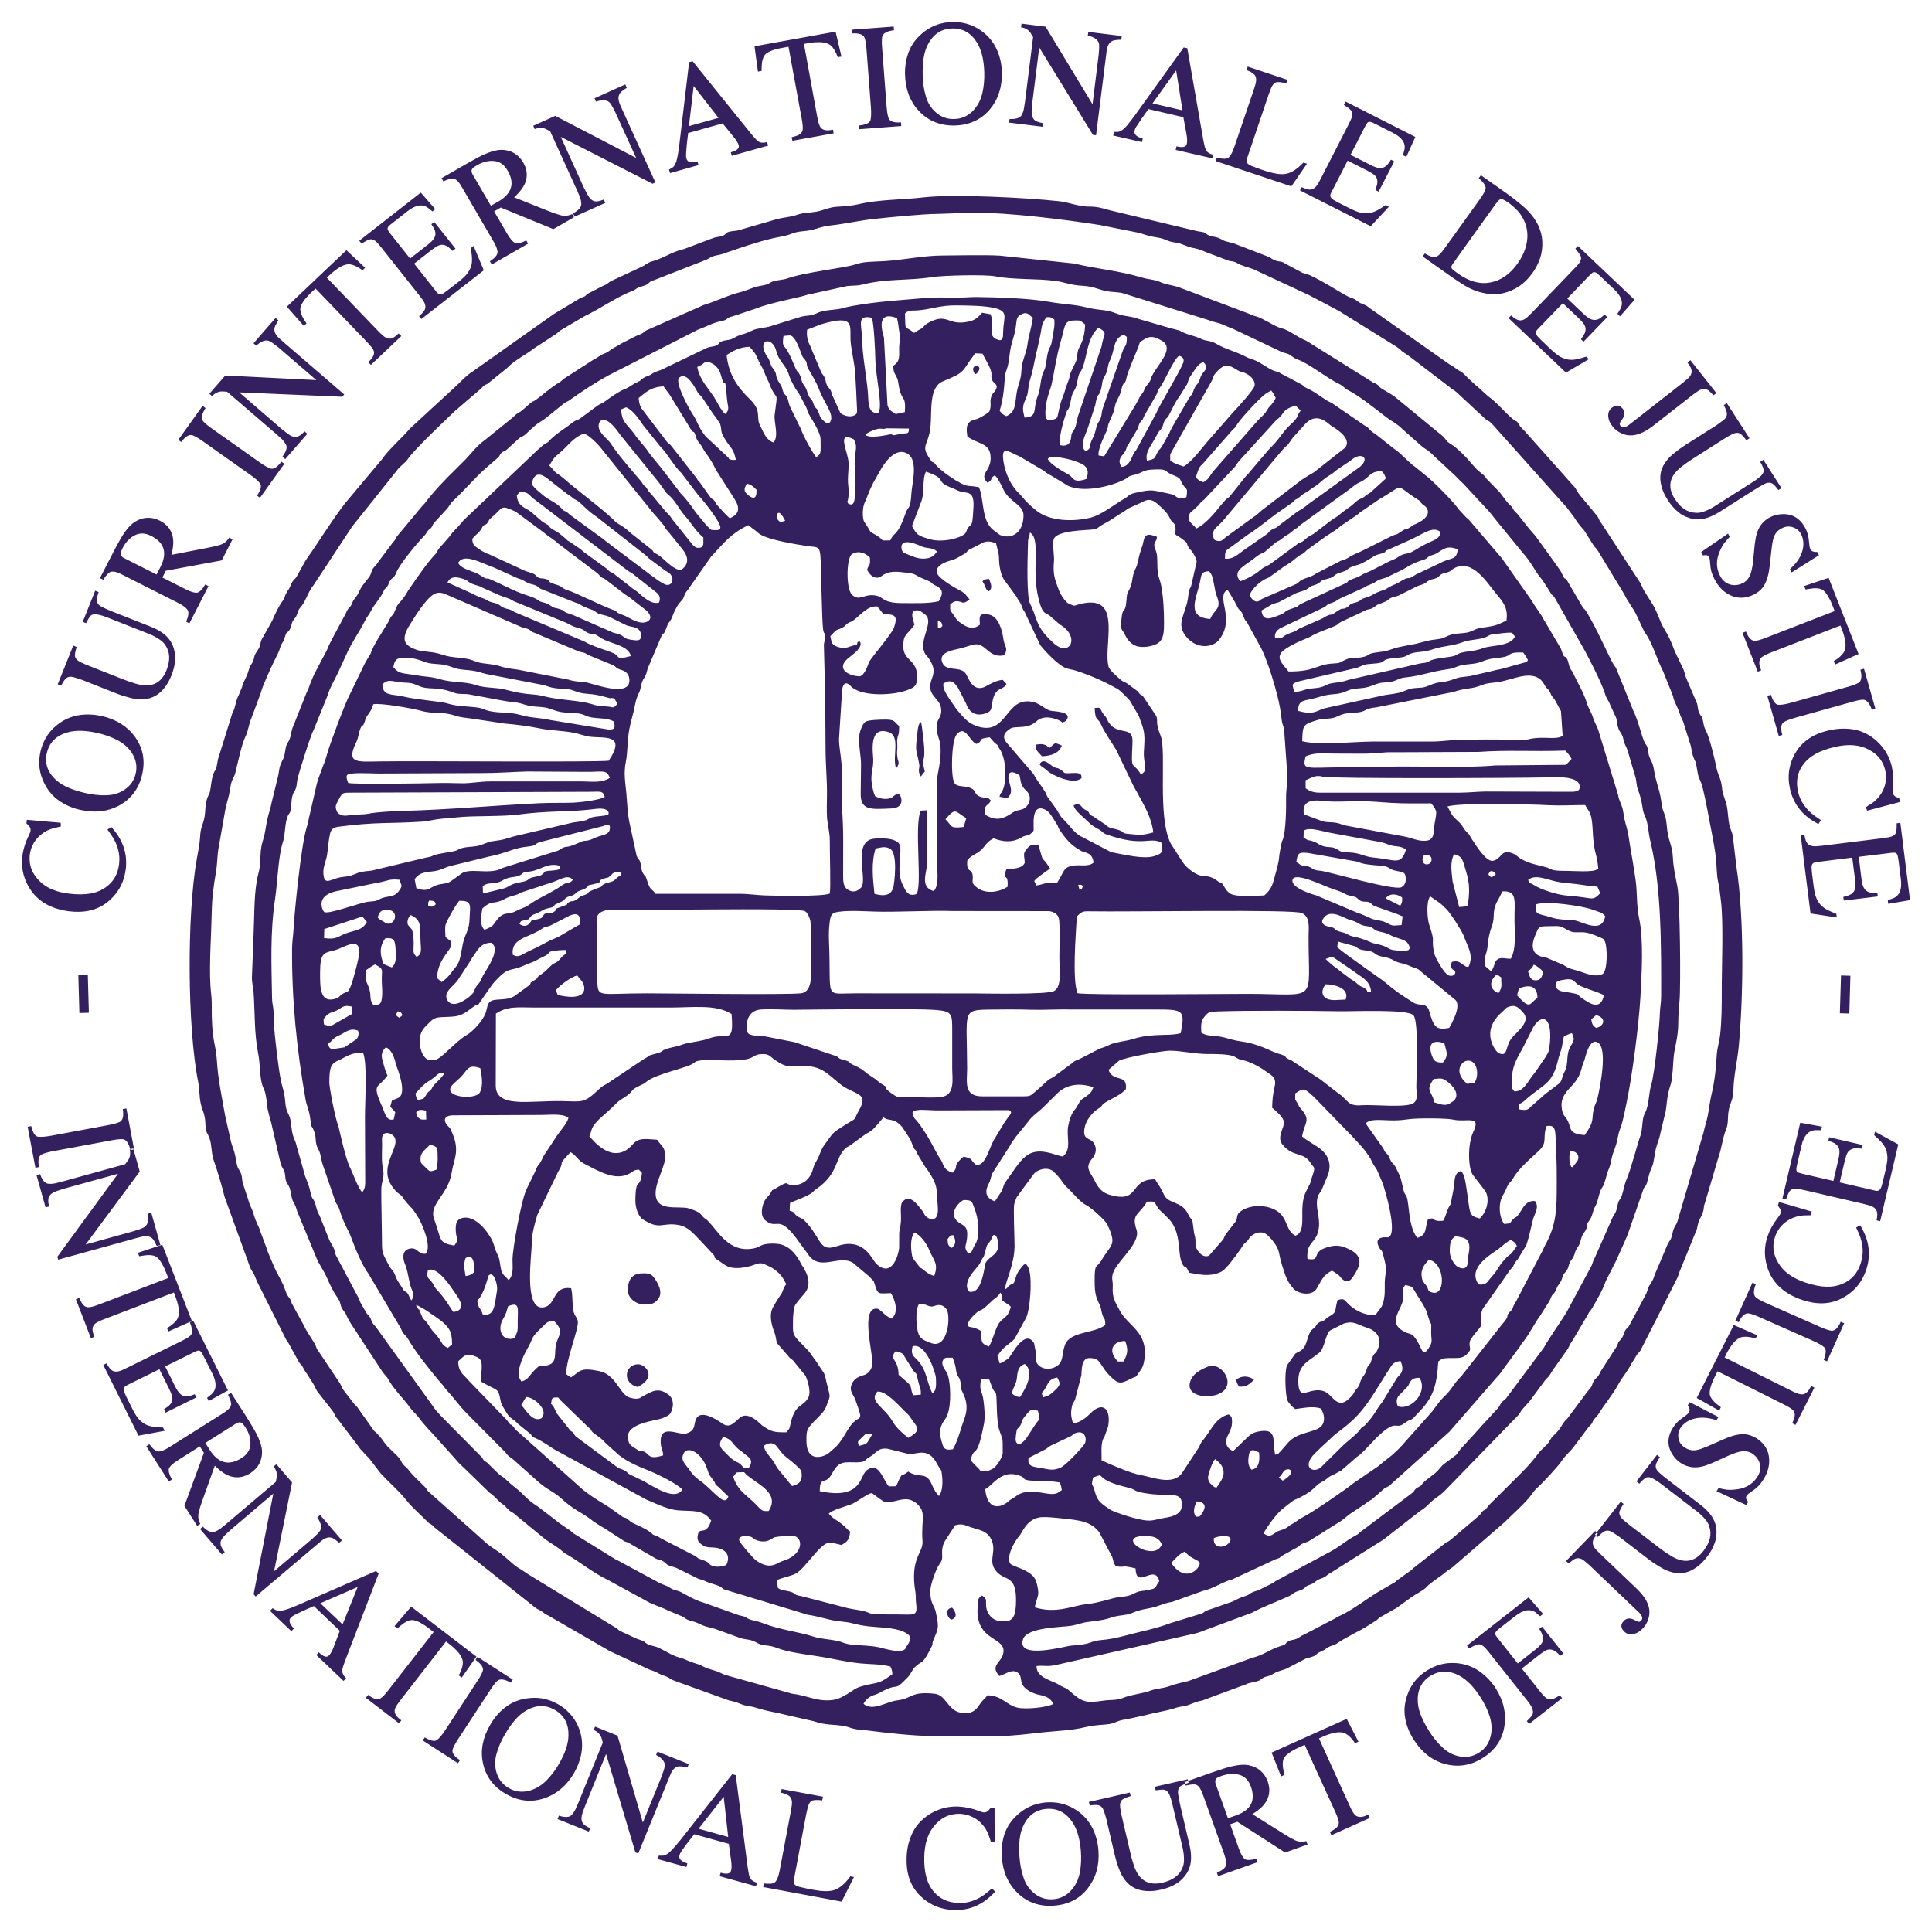 <?xml version="1.0" encoding="UTF-8"?>
<!DOCTYPE svg PUBLIC "-//W3C//DTD SVG 1.1//EN" "http://www.w3.org/Graphics/SVG/1.1/DTD/svg11.dtd">
<!-- Creator: CorelDRAW X8 -->
<svg xmlns="http://www.w3.org/2000/svg" xml:space="preserve" width="220mm" height="220mm" version="1.1" style="shape-rendering:geometricPrecision; text-rendering:geometricPrecision; image-rendering:optimizeQuality; fill-rule:evenodd; clip-rule:evenodd"
viewBox="0 0 22000 22000"
 xmlns:xlink="http://www.w3.org/1999/xlink">
 <defs>
  <style type="text/css">
   <![CDATA[
    .fil0 {fill:#34205F}
   ]]>
  </style>
 </defs>
 <g id="Layer_x0020_1">
  <path class="fil0" d="M13337 17797c53,-53 92,-105 155,-129 51,58 61,57 126,94 34,19 10,-1 45,35 -8,86 -176,226 -326,0zm-12981 -4974c18,77 44,117 78,121 34,4 85,0 152,-12l651 -121c74,-14 121,-29 139,-44 25,-23 33,-68 22,-138l41 -7 88 467 -42 7c-15,-65 -38,-105 -71,-120 -20,-8 -68,-5 -144,9l-651 121c-78,14 -127,29 -149,42 -31,20 -40,68 -26,142l-41 7 -88 -466 41 -8zm1164 1197l67 -22c18,-6 34,-12 49,-20 44,-22 60,-74 46,-157l41 -11 103 367 -41 11c-11,-24 -21,-45 -32,-62 -27,-45 -74,-60 -141,-43l-69 18 -880 243 -10 -33 690 -944 0 -1 -615 170 -80 26c-47,16 -77,37 -90,65 -12,24 -12,61 1,111l-40 11 -103 -367 40 -12c26,72 59,109 99,110 24,2 48,0 72,-5l78 -19 720 -199 34 -45c24,-38 29,-79 17,-124l41 -11 74 264 -615 829 0 1 544 -151zm328 154l337 869 -268 119 -15 -39 39 -25c48,-35 77,-67 87,-99 12,-34 13,-78 1,-131 -8,-34 -16,-62 -24,-83l-25 -67 -787 301c-52,19 -88,37 -108,52 -31,25 -39,61 -25,110l15 42 -40 15 -171 -443 39 -15 15 32c24,51 54,75 90,74 24,0 64,-11 120,-32l788 -301 -29 -73c-9,-25 -21,-51 -35,-76 -27,-52 -55,-85 -82,-98 -32,-15 -74,-18 -127,-10l-58 9 -15 -39 278 -92zm-635 1351c24,44 46,71 66,83 28,15 63,14 105,-3l66 -31 610 -300 66 -34c42,-24 63,-50 64,-80 0,-17 -9,-51 -28,-103l38 -18 396 794 -219 121 -19 -37 51 -41c58,-52 61,-130 10,-233l-97 -193 -18 -35c-15,-29 -33,-40 -54,-34l-33 13 -18 9 -318 157 109 219c23,47 44,78 63,94 30,27 67,34 111,22 15,-4 33,-10 54,-19l18 37 -350 173 -18 -38 48 -35c34,-27 50,-60 47,-96 -1,-19 -14,-54 -39,-106l-109 -219 -347 171 -29 15c-30,15 -37,40 -23,75l19 45 64 128c15,31 30,59 45,83 18,30 38,55 62,75 28,25 59,43 93,52 29,9 63,14 100,16l57 3 19 38 -298 55 -401 -805 37 -18zm488 921c39,53 73,80 101,82 29,2 70,-14 123,-47l622 -392c49,-31 77,-61 84,-89 5,-23 -7,-63 -35,-118l35 -22 181 283 67 110c69,115 103,206 105,274 2,106 -43,189 -134,249 -34,21 -67,34 -99,41 -35,7 -72,7 -109,-2 -60,-13 -125,-55 -196,-125l-140 392c-17,47 -32,92 -42,136 -12,45 -7,89 17,135l-36 22 -145 -228 222 -604 -47 -73 -254 161c-56,36 -88,66 -97,91 -9,26 2,67 34,125l-36 23 -256 -401 35 -23zm637 -15l52 82c97,150 216,180 358,92 67,-42 102,-96 104,-164 2,-63 -17,-126 -58,-189l-26 -35c-21,-26 -49,-27 -85,-4l-23 15 -322 203zm1213 1096l51 -48c14,-13 26,-26 35,-38 32,-39 23,-93 -24,-162l32 -28 249 290 -32 27c-20,-17 -39,-32 -56,-43 -43,-30 -92,-23 -145,20l-55 46 -695 589 -23 -27 224 -1144 0 -1 -485 412 -62 57c-35,34 -54,66 -54,96 0,28 16,61 48,101l-32 27 -249 -290 32 -27c54,54 99,73 136,58 22,-9 43,-20 63,-35l63 -50 568 -482 12 -56c5,-43 -7,-83 -37,-119l32 -27 179 208 -205 1010 0 1 430 -365zm-414 805c29,16 74,13 136,-8 39,-14 83,-31 131,-52l878 -383 30 29 -383 995c-18,48 -28,82 -31,103 -4,30 10,62 43,95l-29 30 -310 -295 29 -31c53,52 91,63 116,35 18,-18 36,-50 53,-96l70 -185 -1 1 -294 -281 1 -1 -127 56 -82 40c-24,11 -42,23 -54,35 -30,29 -18,71 34,125l-29 31 -243 -232 29 -30 33 19zm512 -76l-1 1 253 240 0 0 172 -426 0 0 -424 185zm1033 39l743 569 -167 239 -34 -25 21 -42c23,-54 30,-97 23,-129 -8,-36 -31,-74 -69,-113 -24,-24 -45,-44 -63,-59l-57 -43 -515 663c-34,43 -56,77 -65,100 -13,37 -1,73 37,107l34 28 -25 34 -379 -291 26 -33 29 20c47,31 85,36 116,17 20,-13 49,-43 85,-90l516 -663 -62 -48c-22,-17 -45,-32 -70,-47 -51,-30 -91,-44 -122,-41 -34,3 -72,22 -114,57l-44 37 -34 -25 190 -222zm155 1489c68,41 116,50 142,28 27,-22 59,-61 96,-118l361 -552c41,-62 62,-105 64,-129 1,-34 -27,-71 -85,-111l23 -35 401 259 -23 35c-58,-34 -104,-44 -137,-31 -20,8 -51,45 -93,109l-361 552c-43,66 -67,111 -72,136 -7,36 22,75 85,116l-23 35 -401 -259 23 -35zm745 -143c44,-78 100,-143 165,-194 83,-67 183,-104 299,-112 107,-9 210,16 310,72 100,58 173,137 220,235 48,102 63,208 45,318 -14,80 -43,158 -86,233 -85,143 -198,238 -339,285 -147,49 -292,32 -435,-50 -143,-82 -230,-200 -262,-353 -30,-144 -2,-289 83,-434zm169 106c-44,75 -76,148 -96,221 -22,75 -22,149 0,221 24,75 70,133 138,172 71,41 146,51 226,32 75,-18 141,-57 201,-116 55,-55 103,-118 145,-191 71,-122 107,-230 108,-325 3,-132 -49,-228 -155,-290 -107,-62 -219,-58 -336,13 -79,47 -156,135 -231,263zm1781 486l23 -65c6,-18 11,-35 13,-51 10,-49 -22,-93 -97,-133l16 -38 356 142 -16 39c-26,-6 -49,-11 -70,-13 -52,-6 -92,22 -120,85l-27 66 -342 841 -33 -13 -333 -1118 -1 -1 -238 589 -29 78c-16,46 -17,83 -3,110 12,25 42,47 89,67l-15 39 -356 -143 15 -39c73,24 123,20 148,-11 16,-17 29,-37 40,-59l33 -74 279 -688 -15 -54c-16,-42 -45,-71 -88,-89l15 -39 256 103 288 989 0 1 212 -521zm8 898c34,1 72,-23 116,-71 28,-31 59,-67 92,-107l590 -750 40 11 137 1056c7,51 15,86 22,106 11,28 39,50 83,63l-11 40 -414 -114 11 -40c71,20 110,12 119,-24 7,-25 7,-61 1,-109l-27 -197 0 1 -393 -109 0 -1 -85 109 -53 73c-16,22 -26,41 -30,57 -13,40 16,71 89,94l-11 41 -325 -90 11 -40 38 1zm415 -307l0 0 337 94 0 -1 -51 -456 -1 0 -285 363zm743 623c51,6 88,5 111,-4 23,-9 42,-39 57,-90l14 -61 128 -680 9 -59c5,-45 -4,-78 -26,-98 -17,-17 -50,-31 -98,-42l8 -41 470 87 -8 42c-54,-6 -91,-5 -112,2 -26,9 -44,39 -56,91l-17 77 -130 693 -6 34c-4,30 -1,50 7,61 9,11 28,21 58,28l97 22 72 13c89,16 159,17 210,4 57,-14 113,-55 169,-123l28 -37 41 8 -140 280 -894 -166 8 -41zm2634 95l-44 43c-121,115 -262,170 -425,165 -160,-6 -294,-66 -401,-179 -98,-105 -144,-243 -138,-416 2,-89 19,-171 50,-247 42,-105 113,-188 213,-250 98,-61 205,-90 320,-87 80,4 160,20 238,50 27,11 47,17 61,17 20,0 37,-8 50,-22l27 -32 42 1 1 385 -42 5 -27 -81c-18,-48 -45,-92 -82,-130 -31,-32 -66,-58 -106,-76 -44,-21 -91,-32 -141,-34 -122,-2 -223,49 -302,153 -63,82 -97,193 -101,331 -6,180 31,316 112,407 35,40 75,70 121,91 45,20 98,31 156,33 113,5 219,-33 318,-112l64 -54 36 39zm76 -390c-7,-90 2,-174 26,-254 31,-101 92,-187 183,-259 83,-67 182,-105 297,-115 115,-8 220,16 315,71 97,56 170,135 218,236 34,75 55,155 61,241 12,165 -27,307 -117,425 -93,123 -223,191 -388,203 -164,12 -303,-35 -416,-144 -106,-102 -166,-237 -179,-404zm201 -8c6,86 21,165 46,236 24,75 66,136 126,183 62,49 133,70 212,64 81,-6 149,-40 204,-101 51,-56 84,-125 100,-208 14,-76 17,-156 11,-239 -11,-140 -43,-250 -96,-329 -73,-110 -170,-160 -293,-152 -124,9 -214,75 -270,200 -38,83 -51,198 -40,346zm1256 -732l10 40c-47,15 -79,28 -94,40 -23,18 -31,49 -25,93 4,31 9,62 17,94l96 409c11,52 25,103 42,152 56,171 165,237 328,198 117,-28 192,-84 226,-170 10,-24 16,-49 17,-76 2,-48 -4,-97 -15,-149l-118 -503c-8,-35 -18,-68 -31,-100 -17,-41 -43,-62 -76,-61 -23,0 -50,2 -82,8l-9 -41 374 -85 9 40c-31,9 -55,18 -74,28 -38,19 -52,53 -44,102 5,39 14,81 24,128l106 454c25,109 22,199 -7,269 -12,30 -29,58 -50,84 -29,36 -60,63 -95,84 -50,31 -109,54 -174,68 -60,14 -115,19 -168,15 -118,-7 -206,-61 -266,-160 -19,-29 -34,-63 -48,-101 -18,-49 -33,-100 -45,-152l-94 -402c-7,-30 -17,-63 -30,-98 -12,-36 -33,-57 -63,-64 -20,-4 -52,-3 -97,3l-10 -40 466 -107zm992 913c60,-26 94,-53 102,-80 9,-27 2,-70 -18,-129l-247 -690c-20,-55 -43,-88 -69,-101 -22,-10 -63,-7 -123,8l-14 -39 318 -112 123 -41c128,-41 225,-54 292,-40 105,21 176,83 215,185 12,37 19,72 18,104 -1,36 -9,71 -26,105 -26,56 -82,110 -167,163l354 222c42,28 84,51 125,72 41,21 86,26 135,13l14 39 -255 91 -544 -350 -82 29 101 282c23,62 46,100 68,115 23,14 67,12 130,-6l14 40 -450 159 -14 -39zm126 -620l92 -33c169,-60 225,-168 170,-325 -26,-75 -71,-121 -137,-138 -62,-16 -128,-11 -199,14l-41 17c-30,15 -37,43 -22,82l9 26 128 357zm497 -748l855 -384 134 259 -38 18 -28 -38c-37,-45 -72,-72 -104,-81 -35,-10 -79,-7 -132,7 -33,10 -61,19 -82,28l-65 30 347 763c22,50 42,85 59,104 27,28 64,34 112,18l42 -17 17 38 -436 196 -17 -38 31 -17c50,-27 73,-58 70,-93 -2,-24 -15,-63 -40,-118l-348 -763 -72 32c-24,11 -49,24 -74,39 -51,30 -82,59 -94,87 -13,33 -14,75 -3,127l13 57 -39 17 -108 -271zm1620 -145c-49,-76 -81,-154 -97,-236 -21,-104 -8,-208 38,-314 42,-99 111,-178 208,-240 98,-61 202,-90 312,-85 112,4 214,40 304,107 65,50 122,111 168,183 89,141 121,285 98,430 -24,153 -107,273 -246,361 -139,87 -284,110 -436,67 -142,-40 -258,-131 -349,-273zm173 -101c46,74 97,136 153,187 57,55 123,89 198,103 77,14 150,0 217,-43 69,-43 113,-105 132,-184 19,-74 15,-150 -10,-230 -24,-74 -58,-146 -104,-217 -76,-118 -156,-200 -240,-245 -116,-63 -226,-62 -331,2 -105,66 -152,167 -143,303 6,91 49,199 128,324zm1113 -113c22,-20 40,-39 54,-57 32,-36 18,-93 -42,-168l-454 -572c-39,-50 -72,-75 -98,-77 -27,-1 -65,15 -116,48l-26 -33 703 -550 164 189 -33 26 -50 -42c-64,-45 -141,-32 -232,39l-172 134 -30 25c-25,21 -33,41 -23,60l20 30 13 15 219 277 195 -153c54,-41 84,-77 91,-107 7,-39 -7,-83 -42,-133l33 -26 242 305 -33 26 -44 -40c-42,-34 -83,-40 -123,-20 -21,12 -47,29 -78,53l-195 153 209 263c42,54 75,83 100,87 31,5 72,-10 124,-46l26 33 -376 294 -26 -33zm778 -2165l30 29 -37 47c-31,44 -26,88 14,133l51 52 415 396c49,48 85,92 107,132 32,58 44,114 36,169 -9,61 -34,112 -76,154 -29,32 -62,52 -99,61 -44,11 -80,2 -109,-27 -42,-41 -44,-82 -5,-122 32,-33 73,-36 123,-9l26 13 18 6c6,2 12,0 18,-3l12 -8c23,-27 13,-61 -31,-101l-559 -533 -55 -47c-45,-38 -89,-42 -132,-11l-48 40 -30 -29 331 -342zm291 -333l33 25c-27,41 -43,71 -47,90 -6,28 7,58 40,88 22,21 47,41 73,61l335 257c42,33 86,63 130,90 152,98 279,80 380,-53 73,-95 95,-186 66,-273 -7,-26 -19,-49 -36,-70 -29,-38 -64,-73 -106,-105l-412 -316c-29,-22 -58,-41 -88,-57 -40,-22 -73,-22 -97,0 -18,14 -38,33 -59,58l-33 -26 234 -302 34 26c-19,26 -32,49 -40,68 -17,38 -7,74 31,107 29,26 62,54 101,83l371 285c89,69 144,140 167,213 10,30 14,63 14,96 1,45 -6,87 -20,124 -19,56 -49,111 -91,163 -37,48 -77,88 -120,117 -96,69 -199,83 -308,44 -33,-11 -67,-27 -101,-48 -46,-27 -90,-56 -133,-89l-328 -252c-26,-19 -54,-38 -86,-57 -32,-20 -62,-23 -90,-9 -18,9 -43,30 -73,63l-34 -25 293 -376zm1115 -155c37,8 68,15 91,18 24,3 50,3 79,0 122,-7 212,-54 269,-143 32,-47 43,-96 32,-145 -11,-50 -40,-91 -87,-123 -49,-31 -109,-35 -182,-11 -32,11 -60,21 -84,32l-134 61c-38,17 -72,32 -104,44 -85,33 -160,39 -225,20 -30,-8 -58,-21 -84,-38 -26,-16 -49,-37 -70,-62 -89,-109 -95,-224 -19,-343 23,-37 51,-67 81,-90l69 -51c13,-9 23,-19 29,-30l7 -15c2,-5 3,-11 2,-18l-4 -16c-3,-9 -9,-21 -17,-33l23 -35 327 169 -23 35 -58 -15c-68,-16 -132,-17 -193,-2 -68,16 -121,52 -158,105 -25,37 -32,78 -23,122 8,43 31,76 70,101 47,32 97,41 152,26 30,-7 81,-26 152,-58l149 -65c116,-51 211,-66 283,-44 30,9 58,22 86,39 84,56 131,130 139,222 8,86 -16,171 -71,255 -30,45 -62,80 -95,103l-70 50c-8,7 -15,14 -20,22 -5,8 -7,16 -7,25l2 12 13 20 10 13 -23 35 -337 -157 23 -35zm-249 -1026l422 -831 268 117 -19 37 -45 -12c-57,-12 -101,-11 -132,2 -34,15 -66,44 -98,88 -20,29 -35,53 -46,73l-32 64 753 376c49,26 86,40 112,44 38,6 71,-12 98,-55l22 -39 37 18 -215 425 -37 -19 13 -32c22,-52 21,-91 -4,-117 -17,-17 -52,-39 -106,-66l-754 -377 -35 70c-12,24 -23,50 -33,77 -20,55 -26,97 -18,127 10,33 37,66 78,100l46 36 -19 38 -256 -144zm1446 -434c29,-73 31,-121 5,-144 -26,-23 -70,-48 -132,-75l-605 -268c-69,-31 -115,-45 -139,-42 -34,3 -67,37 -97,100l-38 -17 195 -434 38 18c-25,61 -28,108 -10,138 11,19 53,43 123,75l606 268c72,32 120,48 146,49 37,1 72,-33 102,-102l39 17 -195 434 -38 -17zm417 -1532l29 54c76,148 89,298 38,452 -51,151 -147,261 -287,330 -128,64 -275,69 -440,14 -85,-28 -160,-67 -225,-118 -88,-70 -149,-161 -180,-274 -31,-111 -29,-220 7,-329 26,-76 65,-147 116,-212 18,-23 29,-41 34,-54 5,-19 2,-37 -8,-54l-23 -35 13 -40 372 109 -7 42 -86 2c-52,4 -102,17 -149,41 -39,20 -74,47 -104,79 -32,37 -56,78 -72,125 -37,116 -16,226 62,332 61,83 158,146 290,189 172,58 314,61 425,9 48,-21 89,-50 122,-88 33,-38 59,-85 77,-140 36,-106 30,-218 -18,-335l-34 -75 48 -24zm185 -57c10,-49 11,-84 2,-105 -11,-30 -38,-51 -83,-65l-70 -18 -663 -154 -72 -15c-48,-8 -81,-2 -101,21 -11,13 -26,45 -44,97l-41 -10 203 -863 247 45 -10 41 -65 -1c-78,4 -131,62 -157,173l-49 211 -8 38c-7,32 0,52 19,61l35 10 19 5 346 80 56 -238c12,-51 16,-88 12,-113 -6,-39 -30,-68 -71,-86 -15,-7 -33,-13 -54,-19l9 -41 381 88 -10 41 -60 -4c-43,0 -76,15 -98,45 -11,15 -23,50 -37,106l-56 238 377 87 32 8c32,7 53,-8 65,-43l14 -48 33 -139c8,-34 14,-65 18,-93 6,-34 6,-66 1,-96 -5,-38 -18,-71 -38,-100 -17,-25 -40,-50 -67,-75l-42 -39 9 -40 265 145 -206 875 -41 -10zm-20477 -2791l108 -3 12 430 -108 3 -12 -430zm374 -1690l39 47c104,130 146,275 127,436 -20,157 -92,284 -216,380 -113,87 -256,120 -429,99 -89,-11 -170,-35 -244,-72 -100,-51 -177,-129 -231,-233 -52,-103 -71,-211 -58,-324 11,-80 35,-157 72,-231 13,-26 21,-46 22,-59 2,-20 -4,-37 -18,-52l-29 -30 5 -41 385 34 2 42 -83 20c-51,13 -97,36 -139,69 -34,27 -63,60 -86,98 -24,41 -40,87 -46,136 -13,120 29,225 126,313 77,70 185,113 322,129 181,23 320,-1 419,-74 43,-30 77,-67 102,-111 25,-43 41,-94 48,-151 14,-112 -14,-220 -84,-325l-48 -68 42 -32zm-352 -193c-89,-20 -168,-54 -236,-101 -88,-59 -153,-143 -195,-250 -40,-100 -47,-205 -21,-317 27,-111 80,-204 162,-277 83,-75 181,-121 292,-136 82,-10 165,-5 250,14 162,39 287,118 373,238 90,126 117,269 79,429 -37,159 -125,276 -262,351 -131,70 -278,86 -442,49zm52 -193c85,20 165,29 240,27 80,-1 151,-22 214,-65 65,-44 107,-104 125,-181 18,-79 6,-154 -36,-224 -38,-65 -95,-117 -170,-157 -69,-36 -144,-63 -227,-82 -138,-31 -252,-34 -344,-7 -127,36 -205,113 -234,232 -29,119 8,225 111,316 69,60 176,107 321,141zm-132 -1678l39 16c-15,46 -21,79 -20,98 2,30 23,54 62,74 28,14 57,27 88,39l393 155c50,20 100,37 150,52 174,52 290,0 351,-156 43,-111 39,-204 -13,-281 -14,-22 -32,-41 -54,-57 -38,-28 -82,-52 -131,-72l-484 -191c-33,-13 -67,-23 -100,-30 -44,-10 -76,-1 -94,26 -13,19 -26,43 -40,72l-39 -15 142 -355 39 16c-10,30 -17,56 -19,76 -6,42 14,73 59,94 35,18 75,35 120,53l436 172c105,42 178,95 219,159 18,27 32,56 41,89 13,43 18,84 15,124 -2,59 -17,120 -42,182 -22,56 -50,105 -83,145 -73,92 -168,134 -284,126 -35,-1 -72,-7 -111,-18 -51,-13 -102,-29 -152,-49l-385 -152c-30,-11 -63,-22 -99,-32 -36,-10 -66,-5 -89,16 -15,14 -32,41 -53,81l-39 -15 177 -442zm1286 -272c25,-60 32,-103 19,-128 -13,-26 -47,-53 -103,-82l-657 -332c-51,-26 -91,-34 -119,-25 -23,7 -51,37 -84,89l-38 -18 154 -299 61 -114c64,-117 126,-193 184,-229 91,-56 186,-60 284,-12 35,19 64,40 86,64 24,26 42,57 53,94 20,58 17,135 -8,231l411 -80c49,-9 96,-20 140,-33 44,-12 80,-40 107,-83l38 19 -123 240 -637 118 -39 77 268 135c60,30 102,42 129,37 27,-5 57,-36 91,-93l37 19 -217 424 -37 -19zm-337 -537l44 -86c81,-159 46,-276 -103,-352 -70,-37 -135,-39 -194,-6 -56,30 -101,78 -135,145l-17 41c-12,31 2,56 40,74l25 12 340 172zm1144 -898c43,-66 55,-113 34,-140 -21,-28 -59,-61 -115,-100l-540 -382c-61,-43 -103,-66 -127,-68 -35,-3 -73,23 -115,79l-34 -24 277 -387 34 25c-36,55 -49,100 -37,134 7,20 43,52 106,97l540 382c64,45 109,70 134,76 36,9 76,-18 120,-79l34 24 -277 387 -34 -24zm248 -1684l-55 -43c-15,-11 -30,-21 -44,-29 -43,-25 -95,-9 -158,48l-31 -27 251 -288 32 27c-15,23 -26,43 -35,61 -23,48 -9,94 42,141l53 47 690 595 -23 26 -1173 -50 0 0 482 416 65 51c39,31 74,44 104,40 28,-4 59,-25 93,-63l32 28 -252 288 -32 -28c46,-61 59,-108 38,-142 -12,-21 -26,-39 -44,-57l-59 -54 -565 -486 -56 -4c-45,1 -83,19 -114,54l-32 -27 181 -208 1036 52 1 0 -427 -368zm92 -468l678 -643 213 200 -30 29 -38 -27c-51,-30 -92,-44 -126,-42 -36,3 -77,19 -122,51 -28,20 -51,38 -68,53l-52 49 583 606c38,40 68,66 90,78 35,19 72,12 112,-20l33 -29 30 30 -346 328 -29 -30 23 -26c38,-41 50,-78 35,-111 -10,-22 -35,-54 -77,-97l-583 -606 -57 54c-19,18 -38,39 -57,61 -37,45 -57,83 -59,113 -2,35 12,75 39,121l31 49 -30 29 -193 -220zm1505 109c38,-33 61,-60 68,-82 10,-29 2,-63 -24,-101l-44 -58 -421 -531 -47 -57c-32,-36 -62,-52 -91,-46 -17,3 -49,19 -96,48l-26 -33 701 -548 165 189 -33 25 -51 -41c-63,-46 -140,-33 -231,38l-171 134 -30 24c-26,21 -33,41 -23,60l20 30 12 15 220 277 193 -151c42,-32 69,-59 81,-81 20,-34 19,-71 -2,-111 -7,-14 -17,-30 -30,-48l33 -26 242 305 -33 25 -44 -40c-34,-27 -70,-36 -105,-25 -18,5 -50,24 -96,59l-193 151 239 302 20 26c21,25 47,27 79,7l40 -29 114 -88c27,-21 51,-41 72,-61 26,-23 46,-48 61,-75 20,-32 31,-66 33,-101 2,-30 1,-64 -5,-101l-9 -56 33 -26 116 278 -711 555 -26 -32zm807 -626c54,-36 83,-68 86,-96 3,-29 -11,-70 -42,-124l-369 -634c-29,-50 -57,-79 -86,-86 -23,-6 -63,3 -119,30l-21 -36 292 -168 113 -63c119,-63 212,-93 281,-92 106,2 188,50 244,144 20,34 32,67 37,99 6,35 4,71 -6,108 -16,59 -60,122 -134,190l388 155c47,19 92,35 136,47 44,14 89,10 136,-11l21 36 -235 135 -599 -246 -75 44 151 259c34,57 63,90 88,100 25,10 68,1 127,-28l21 36 -414 238 -21 -37zm11 -632l84 -48c155,-90 191,-207 107,-351 -38,-69 -91,-106 -159,-111 -64,-5 -128,12 -193,50l-37 24c-27,20 -29,48 -7,84l14 24 191 328zm1420 -1058l-32 -62c-9,-17 -18,-32 -27,-45 -29,-40 -83,-47 -164,-21l-17 -38 350 -158 17 39c-23,14 -42,28 -58,41 -40,33 -47,81 -21,145l29 65 376 826 -32 15 -1044 -533 -1 0 263 578 38 74c23,44 49,70 78,79 26,8 63,2 110,-18l18 38 -350 157 -17 -38c67,-37 98,-75 93,-114 -1,-23 -7,-47 -15,-70l-31 -74 -308 -676 -50 -27c-41,-17 -83,-16 -126,2l-17 -38 251 -113 919 478 1 -1 -233 -511zm642 627c28,-16 49,-56 61,-120 8,-41 16,-87 22,-139l112 -945 40 -11 670 831c33,40 57,66 74,79 24,19 59,23 104,11l12 40 -414 116 -11 -40c71,-19 101,-46 89,-82 -7,-24 -26,-56 -57,-93l-125 -154 0 0 -393 110 0 0 -16 136 -7 90c-2,27 -1,49 4,65 10,40 52,51 126,34l11 40 -324 91 -12 -40 34 -19zm193 -476l0 0 337 -94 -1 -1 -282 -362 0 0 -54 457zm747 -909l923 -167 67 284 -42 7 -17 -43c-25,-53 -52,-87 -81,-103 -32,-18 -75,-27 -130,-25 -35,1 -64,4 -87,7l-70 13 150 824c10,54 20,92 32,115 19,34 53,49 104,44l45 -6 7 41 -470 85 -8 -41 34 -9c55,-14 85,-38 91,-73 4,-24 1,-65 -10,-124l-151 -824 -77 14c-27,4 -54,11 -82,19 -57,18 -94,38 -112,63 -21,28 -32,68 -34,122l-2 58 -41 7 -39 -288zm1191 902c79,-9 122,-30 130,-63 8,-34 9,-84 4,-152l-50 -656c-6,-75 -15,-122 -29,-141 -20,-28 -65,-41 -135,-37l-3 -42 477 -36 3 42c-67,8 -110,27 -128,57 -11,19 -13,67 -7,143l50 657c6,78 15,128 27,151 16,33 63,47 138,41l3 42 -477 36 -3 -42zm523 -576c-3,-90 10,-174 38,-252 36,-100 101,-183 195,-251 87,-63 188,-96 303,-100 115,-2 219,26 311,86 94,61 163,143 206,246 31,76 48,158 50,243 3,166 -42,306 -137,420 -100,118 -233,179 -398,184 -164,4 -301,-50 -409,-164 -101,-107 -154,-244 -159,-412zm201 2c2,86 13,165 35,237 20,76 59,139 117,189 59,52 129,77 208,74 82,-2 151,-32 209,-90 54,-54 90,-122 110,-204 17,-75 25,-154 22,-238 -4,-141 -31,-252 -80,-333 -67,-113 -162,-169 -285,-166 -124,3 -217,65 -279,187 -42,81 -61,196 -57,344zm2003 -225l6 -70c1,-19 1,-36 0,-52 -4,-49 -46,-84 -129,-103l6 -42 381 47 -6 42c-27,0 -50,2 -70,5 -52,7 -84,45 -95,112l-9 71 -113 900 -35 -4 -612 -996 0 0 -79 630 -7 82c-3,49 5,85 26,108 18,20 52,34 103,42l-5 41 -381 -47 5 -41c77,3 123,-13 140,-49 11,-21 19,-43 23,-68l13 -79 92 -736 -29 -49c-25,-36 -62,-57 -108,-63l5 -42 274 34 534 883 1 0 69 -556zm213 872c34,-1 71,-26 113,-76 27,-32 55,-69 86,-111l557 -775 41 9 183 1049c10,51 18,85 27,105 12,28 40,48 86,59l-10 41 -418 -96 9 -41c72,18 111,8 118,-29 5,-25 4,-61 -4,-109l-36 -195 0 1 -397 -92 0 -1 -80 113 -50 75c-16,22 -25,42 -28,59 -11,39 20,69 93,90l-9 40 -328 -75 9 -41 38 0zm401 -325l0 0 340 79 1 -1 -72 -453 0 0 -269 375zm733 618c49,12 85,16 110,10 24,-5 47,-32 69,-81l22 -58 223 -656 17 -56c11,-45 7,-79 -12,-102 -15,-19 -46,-37 -91,-54l13 -40 453 151 -13 40c-53,-13 -90,-17 -112,-13 -26,5 -49,32 -68,82l-27 74 -226 669 -11 33c-8,29 -8,49 -2,61 7,12 25,24 54,36l93 35 69 23c86,27 155,38 208,33 58,-6 120,-39 184,-99l33 -32 40 13 -178 258 -862 -288 14 -39zm965 336c46,21 80,31 103,27 31,-3 59,-25 83,-64l34 -63 309 -603 32 -66c20,-44 21,-78 4,-102 -10,-14 -38,-36 -84,-66l19 -38 795 403 -103 227 -38 -19 17 -63c15,-76 -29,-140 -132,-192l-194 -98 -35 -17c-30,-14 -51,-13 -64,4l-19 31 -9 17 -161 314 220 111c46,25 82,37 107,39 40,4 74,-12 101,-48 10,-12 21,-28 32,-47l38 19 -178 345 -37 -19 18 -56c10,-42 4,-78 -21,-106 -12,-14 -43,-34 -94,-61l-219 -111 -176 343 -15 29c-14,29 -5,53 27,73l43 25 128 65c31,16 60,29 86,40 32,13 63,21 94,23 38,4 74,0 107,-13 28,-10 58,-26 89,-46l48 -32 38 19 -206 221 -806 -408 19 -37zm2339 74c73,53 141,107 202,161 53,49 95,99 127,152 34,55 56,115 67,178 10,66 8,133 -7,199 -18,75 -52,147 -101,216 -48,66 -102,118 -162,156 -106,67 -216,93 -332,80 -98,-12 -189,-43 -273,-94 -52,-31 -114,-72 -185,-123l-297 -210 25 -34c29,17 56,30 81,38 26,11 53,4 78,-19 14,-12 28,-28 43,-47l38 -51 379 -528c45,-62 69,-106 73,-130 5,-30 -21,-70 -78,-120l24 -34 298 210zm-569 731l-43 60c-18,24 -25,42 -21,53 4,12 18,26 42,42l34 25c125,89 246,123 364,101 122,-22 226,-94 312,-215 60,-83 96,-170 109,-259 13,-99 -6,-190 -56,-273 -18,-31 -42,-62 -72,-91 -26,-26 -53,-49 -82,-70 -24,-16 -44,-28 -60,-35 -22,-12 -41,-7 -58,12l-28 35 -31 43 -410 572zm615 656c37,33 68,52 91,55 31,6 63,-7 97,-38l52 -51 470 -489 50 -54c32,-36 43,-68 33,-96 -6,-17 -26,-46 -61,-88l29 -30 645 612 -165 189 -30 -29 34 -56c37,-68 13,-142 -71,-222l-157 -149 -29 -26c-24,-22 -45,-27 -62,-14l-27 24 -14 14 -245 255 178 169c38,36 68,59 92,67 37,15 74,10 111,-16 12,-9 27,-22 44,-37l30 29 -270 280 -30 -28 33 -49c23,-38 26,-74 11,-107 -7,-17 -31,-46 -72,-86l-178 -169 -268 278 -22 23c-23,24 -21,50 4,79l34 36 104 99c25,24 48,45 71,62 26,22 54,39 83,50 35,14 70,20 106,18 30,-2 64,-9 99,-19l55 -17 31 29 -261 153 -654 -621 29 -30zm2338 884l-33 25 -43 -43c-39,-37 -84,-38 -134,-4l-59 42 -453 354c-54,41 -103,70 -146,86 -62,24 -120,28 -173,13 -60,-17 -107,-50 -143,-96 -28,-33 -44,-69 -47,-106 -5,-45 9,-80 41,-104 47,-36 88,-32 124,12 28,36 25,77 -9,123l-16 23 -9 17c-3,6 -2,12 0,18l7 13c23,27 58,21 104,-16l609 -476 56 -47c44,-40 53,-83 29,-129l-34 -53 33 -26 296 374zm377 515l-36 22c-29,-39 -52,-63 -68,-74 -25,-15 -58,-13 -97,8 -28,14 -56,29 -83,47l-357 227c-45,28 -88,58 -130,91 -143,109 -169,234 -77,373 65,100 144,151 236,154 27,2 53,-1 79,-10 45,-14 91,-35 135,-64l439 -278c30,-19 58,-40 84,-63 33,-30 44,-61 32,-91 -7,-22 -19,-46 -35,-74l36 -23 206 322 -35 22c-19,-26 -36,-46 -51,-60 -31,-29 -68,-31 -112,-7 -35,18 -72,40 -113,66l-396 251c-95,59 -181,87 -257,84 -33,-2 -65,-8 -96,-20 -44,-14 -81,-34 -111,-60 -47,-37 -88,-84 -124,-140 -33,-51 -57,-102 -70,-152 -33,-113 -12,-214 62,-303 22,-27 49,-53 80,-78 41,-34 84,-65 129,-94l350 -222c26,-17 54,-38 83,-61 30,-23 43,-50 39,-81 -2,-20 -14,-50 -35,-90l35 -22 258 400zm-225 1122c-27,28 -47,51 -62,70 -14,18 -27,41 -39,67 -56,109 -59,210 -11,303 25,51 62,85 111,101 48,15 98,11 150,-14 52,-26 85,-76 101,-151 7,-32 12,-62 15,-87l14 -146c3,-41 8,-79 14,-112 13,-89 45,-157 95,-203 22,-22 47,-40 75,-53 27,-14 57,-24 89,-29 140,-22 243,30 309,155 20,39 32,77 37,115l10 85c1,16 5,29 11,40l10 14c4,4 9,7 15,10l16 5c10,2 22,2 37,2l19 37 -311 196 -19 -37 42 -42c48,-50 81,-105 99,-166 19,-66 15,-129 -13,-188 -19,-39 -51,-66 -95,-81 -41,-14 -82,-11 -123,10 -51,24 -84,63 -98,117 -10,30 -18,83 -26,160l-18 161c-14,125 -49,214 -103,265 -23,21 -49,39 -78,54 -91,44 -178,47 -263,9 -79,-37 -141,-100 -186,-190 -25,-48 -39,-92 -43,-132l-8 -86c-2,-10 -5,-19 -9,-28 -4,-8 -11,-14 -18,-19l-12 -4 -24 1 -16 2 -19 -38 306 -210 19 37zm1126 467l341 867 -267 120 -16 -39 40 -25c47,-35 76,-68 86,-99 12,-35 12,-78 0,-131 -8,-34 -16,-62 -24,-83l-26 -67 -785 305c-52,20 -88,38 -108,53 -30,25 -38,62 -24,110l15 42 -39 16 -174 -443 39 -15 15 32c24,50 54,75 90,74 24,-1 64,-12 120,-34l786 -305 -29 -73c-9,-25 -21,-50 -35,-75 -28,-52 -55,-85 -83,-98 -32,-15 -74,-18 -127,-9l-58 9 -15 -39 278 -93zm-657 1332c24,75 53,113 88,114 35,1 85,-8 150,-26l638 -179c73,-20 117,-39 134,-56 23,-25 27,-71 9,-139l41 -11 130 457 -41 11c-21,-63 -48,-101 -82,-113 -20,-7 -68,1 -142,22l-638 178c-76,22 -124,40 -144,56 -30,23 -34,71 -13,143l-41 11 -130 -457 41 -11zm541 1472l-54 -31c-142,-86 -232,-208 -269,-366 -35,-155 -12,-298 71,-430 77,-121 199,-201 369,-240 87,-20 172,-25 254,-15 112,13 211,60 297,140 85,78 140,173 167,284 17,79 22,159 12,242 -3,29 -3,49 0,63 5,19 17,33 34,42l39 18 9 41 -374 99 -16 -39 72 -46c42,-30 78,-68 106,-113 23,-37 39,-78 47,-121 8,-48 7,-96 -4,-144 -29,-117 -105,-201 -227,-251 -96,-39 -212,-43 -347,-11 -178,40 -300,110 -368,212 -30,43 -49,89 -57,139 -8,49 -6,102 7,159 25,109 89,201 192,276l68 47 -28 45zm-160 121c8,50 19,83 35,100 21,24 54,34 100,32l72 -7 676 -84 73 -11c48,-8 77,-26 87,-54 6,-16 9,-51 8,-106l42 -5 110 880 -248 42 -5 -41 62 -22c72,-30 101,-102 87,-216l-27 -215 -6 -38c-5,-32 -18,-49 -39,-50l-36 1 -20 3 -352 43 30 243c6,52 15,89 28,110 19,35 52,54 97,57 15,1 35,1 57,-1l5 42 -387 47 -6 -41 58 -17c41,-15 66,-40 76,-76 5,-18 4,-55 -1,-112l-31 -243 -384 48 -33 4c-32,5 -48,26 -46,63l3 50 18 141c4,35 9,66 15,93 7,34 18,64 33,91 18,33 42,60 71,80 24,18 54,34 89,48l53 22 5 41 -299 -45 -112 -892 42 -5zm512 2036l-108 -3 13 -430 107 3 -12 430zm-9918 -7312c-18,29 -19,22 -39,35 -7,-13 -30,-56 -17,-78 21,-35 96,-21 56,43zm-299 14077c39,44 72,116 -13,138 -35,-30 -35,-45 -51,-87 21,-33 21,-41 64,-51zm-356 -9463c-44,-75 -8,-86 -19,-146 -32,-170 -47,-119 -23,-333 9,-78 13,-125 44,-142 10,26 34,254 36,287 13,211 -41,80 7,277 -18,18 -32,41 -45,57zm-704 -439c0,-57 37,-162 73,-185 33,-22 170,-25 226,-25 110,0 96,21 158,74 0,117 -15,90 -22,154 -4,30 5,63 0,113 -14,150 51,128 -13,216 -47,-136 54,-368 -84,-414 -236,-80 -176,246 -176,314 0,101 -22,145 -21,221 2,65 21,150 43,195 38,20 95,38 153,27 70,-14 49,-51 122,-52 34,44 54,158 -91,164 -227,10 -349,26 -349,-164l4 -339c-1,-99 -23,-174 -23,-299zm2056 299c45,-87 125,16 165,33 32,14 39,6 68,24 65,41 21,50 133,43 121,-8 108,24 112,57 -95,87 -343,-42 -378,-73 -77,-69 -74,-47 -100,-84zm116 -188c23,-20 36,-34 61,-53 29,6 53,17 76,28 -32,83 -106,115 -225,122 -25,-26 -56,-54 -70,-88l-3 -35c17,-9 -20,-9 46,-15 67,-6 87,30 115,41zm-692 -1782c-30,-14 -32,-25 -45,-57 -18,-43 -11,-26 -30,-57 24,-24 40,-24 76,-27 20,57 44,100 -1,141zm1993 355c0,103 -1,193 -73,238 -55,35 -185,59 -257,24 -93,-45 -113,-127 -127,-146 -35,-50 -36,-48 -30,-130 15,-196 44,-55 60,-244 4,-47 1,-60 25,-104 48,-85 34,-140 61,-212 15,-42 30,-55 42,-112 34,-164 49,-155 65,-239 22,-110 87,-71 154,-51 -3,51 -33,59 -31,100 1,22 24,66 29,98 12,89 -2,165 20,253 12,45 22,60 31,113 24,133 31,276 31,412zm-5994 8706c-177,-42 -150,-252 1,-259 86,-4 228,145 -1,259zm79 -939c-100,0 -187,-75 -190,-154 -4,-114 40,-195 150,-201 67,-3 111,0 142,42 48,64 115,172 51,253 -45,57 -92,60 -153,60zm6419 705c135,-55 314,175 160,290 -114,85 -411,66 -369,-106 25,-104 129,-151 209,-184zm316 152c64,-52 145,-46 204,-1 -17,20 -50,48 -72,61 -34,20 -60,19 -99,17 -17,-29 -22,-39 -33,-77zm-1369 2123c127,19 45,-19 225,25 7,251 219,-63 270,145 -58,81 -27,77 -109,97 -96,23 -97,2 -180,44 -62,31 -103,34 -181,42 -65,8 -212,64 -367,80 -139,13 -340,113 -580,35 7,-62 40,-116 39,-167 -1,-49 -19,-135 -47,-173 -73,-97 -251,-126 -272,-158 -51,-77 50,-258 104,-316 32,-35 77,-179 221,-209 63,-13 202,4 271,11 191,20 325,34 418,158l148 283c21,61 3,50 40,103zm-1523 333c-55,37 -43,48 -50,124 -36,424 360,333 285,557 -30,88 -142,120 -39,236 62,-17 131,-71 184,-51 88,33 41,102 93,169 32,42 104,80 168,94 96,20 134,39 172,105 -66,41 -320,66 -412,43 -127,-32 -180,-140 -341,-140 -41,60 -28,18 -110,135 -37,52 -102,83 -197,62 -148,-32 -161,-200 -293,-215 -279,-30 -248,55 -430,76 -117,13 -273,129 -380,39 56,-101 124,-93 180,-124 247,-138 146,8 327,-182 32,-34 49,-86 81,-115 81,-76 75,-23 152,-162 80,-147 23,-66 59,-152 59,-137 61,-135 22,-321 -12,-56 -65,-92 -60,-237 3,-70 66,-247 105,-299 50,-64 20,-100 32,-178 10,-66 38,-98 65,-140l81 -124c40,-11 82,-15 129,5 127,53 241,41 292,181 50,137 -68,241 75,366 81,70 189,35 196,268 7,278 -61,281 -190,269 -77,-6 -139,-78 -149,-158 -9,-80 18,-83 -47,-131zm2640 -654c25,-12 73,-23 115,-23 128,0 64,90 13,111 -70,28 -140,-2 -128,-88zm-593 74c-92,220 -582,-118 -157,-96 83,4 131,31 157,96zm-4814 -52c-4,-38 45,-48 92,-44 71,6 57,25 95,41 127,55 194,-21 211,-26 53,-15 212,-26 246,-11 88,40 78,214 -153,281 -59,17 -134,111 -302,-12 -24,-18 -186,-200 -189,-229zm1021 -300c41,-42 182,-80 250,-104 67,-23 203,-135 241,-129 12,2 120,95 153,101 92,15 198,-61 298,-20 9,4 34,16 43,23 140,110 63,183 83,443 10,137 -148,187 -80,586 6,40 1,73 6,112 20,164 -11,136 -218,136 -79,0 -158,0 -237,-4 -108,-5 -58,-22 -189,-44 -76,-13 -124,-19 -195,-40l-468 -121c-110,-17 -40,-37 -172,-61 -45,-8 -56,-7 -93,-31l-15 -89c76,-34 156,-44 218,-76 109,-57 281,-355 386,-352 36,1 93,18 135,27 66,-40 88,-55 98,-153 -47,-29 -30,-48 -183,-147 -34,-23 -55,-52 -61,-57zm4179 33c-39,-58 -11,-122 11,-172 106,7 109,66 60,137 -21,30 -22,41 -71,35zm-2397 -312c85,-39 180,-229 388,-155 102,36 -12,53 214,63 107,5 139,-3 245,16 15,31 18,41 25,87 -44,26 -44,42 -108,44 -88,4 -287,-74 -412,24 -39,31 -55,29 -92,63 -71,64 -237,118 -260,-142zm1228 -133c112,-40 59,-27 138,24 92,58 260,89 292,100 56,19 36,32 145,52 284,52 424,-29 437,119 10,116 -92,149 -192,164 -57,8 -111,28 -170,32 -117,7 -420,-100 -460,-127 -132,-90 -144,-110 -174,-219 -26,-91 -40,-33 -16,-145zm1405 117c-34,-14 -10,2 -42,-21l-32 -33c-27,-37 -24,-68 -16,-97 17,-62 41,-133 74,-175 193,135 46,273 16,326zm-5504 -126c54,-48 -6,-51 126,-51 87,114 427,215 279,442 -109,6 -69,-18 -244,-166 -85,-71 -126,-127 -161,-225zm6259 45l-45 -35c56,-48 44,-87 100,-94 48,-5 77,54 -55,129zm-5272 120c0,-179 60,-65 131,-186 36,-61 67,-136 169,-142 49,-4 110,3 159,-2 65,-6 54,-29 102,-55 86,-47 95,-112 211,-98l249 62c91,-2 217,-79 313,107 36,68 48,59 54,102 15,99 13,214 -31,267 -70,-74 -75,-140 -113,-188 -60,-75 -129,-20 -236,-90 -85,66 -57,4 -95,72 -18,32 -26,62 -45,95l-82 1c-73,-86 -114,-286 -250,-184 -87,66 -49,340 -536,239zm4900 -462c43,-9 58,-3 102,22 11,95 0,180 -84,195 -57,-48 -40,-151 -18,-217zm-5941 523c-37,116 -138,-28 -287,-154 -17,-15 -96,-61 -143,-131 -60,-89 -111,-117 -86,-191 38,-115 212,-30 274,160 28,85 25,68 69,127 42,56 3,38 61,81l112 108zm405 -578c37,-25 88,-46 134,-7l87 109c12,13 192,146 206,189 16,117 -22,142 -107,168l-170 -208c-76,-152 -134,-151 -150,-251zm-466 -100c115,25 105,94 198,154l95 76c38,33 33,72 3,118l-61 0c-91,-104 -59,-13 -214,-175 -49,-50 -84,-81 -21,-173zm3480 238l172 -87c55,-26 34,-29 79,-52l232 -109c22,-13 16,-21 45,-32 107,-45 143,58 110,120 -16,29 -201,234 -269,268 -84,41 -133,25 -218,9 -93,-16 -170,-14 -151,-117zm-1930 -135c-24,-57 -16,-50 31,-95 51,-48 28,-46 119,-38l-54 89c-23,33 -63,28 -96,44zm1820 -14c-41,-29 -42,-42 -34,-112 11,-93 14,-54 48,-106 25,-39 11,-54 52,-104 78,-97 72,-79 149,-66 34,113 10,97 -30,159l-97 149c-22,32 -57,64 -88,80zm-5328 -466c11,-73 6,-73 81,-73 18,19 9,16 27,33l312 302c65,55 20,26 55,63l67 50c49,36 42,33 83,75l117 105c83,85 246,156 352,197 104,41 325,146 402,223 -81,130 -306,-18 -440,-95l-158 -76c-36,-17 -23,-22 -52,-41 -33,-21 -58,-19 -90,-40l-473 -351c-27,-26 -12,-23 -32,-45 -28,-29 -9,5 -42,-36l-145 -184c-21,-39 -27,-76 -64,-107zm-339 13c14,-25 40,-68 54,-91 88,1 226,125 196,208 -11,31 -22,43 -66,44 -79,0 -156,-135 -184,-161zm4055 -153c99,-8 229,143 316,229 25,24 43,37 62,68 67,109 144,131 -25,230 -56,-40 -140,-118 -173,-176 -102,-181 -282,-236 -180,-351zm1180 -139l94 2c10,25 15,46 28,78 52,132 51,-23 59,277 1,48 9,161 22,204 47,152 44,70 44,278 0,39 -63,152 -118,181 -62,32 -69,27 -131,27 -30,-44 -85,-81 -116,-130 46,-182 68,28 153,-419 14,-78 1,-196 -7,-258 -14,-117 -53,-100 -28,-240zm707 205l-17 -50c75,-67 54,-157 178,-176 43,77 40,93 -75,188 -26,22 -50,25 -86,38zm4286 -222c99,154 -85,372 -245,325 -22,-45 -18,-90 10,-123l105 -109c19,-33 29,-100 130,-93zm-4548 218c-47,-3 -58,-12 -91,-39 4,-67 48,-96 55,-183 8,-87 22,-130 89,-154 121,95 3,286 -53,376zm4332 -410c60,136 -24,159 -44,199l-163 268c-67,79 -78,132 -176,241 -58,65 -35,13 -81,77 -43,60 -143,126 -223,209l-217 214c-91,81 -229,-3 -68,-159 50,-49 87,-86 148,-140 29,-26 48,-45 74,-69 30,-27 116,-79 235,-196 158,-155 289,-408 413,-592 21,-31 55,-46 102,-52zm-5171 -38l71 0c49,123 29,138 53,196 12,29 19,21 31,60 18,59 -4,75 29,138 93,181 19,293 -12,395 -31,101 -52,172 -98,254 -70,10 -98,7 -119,-56 -37,-115 -41,-194 28,-283 75,-99 66,-347 46,-452 -16,-82 -22,-75 -55,-130 -12,-18 -22,-47 -21,-63 3,-51 43,-58 47,-59zm-5303 270c192,113 197,71 221,195 14,79 19,68 73,162 38,68 84,72 126,123l130 105c50,34 4,33 72,61 84,35 187,113 221,131l1041 568c67,25 233,113 362,123 167,14 284,-16 378,117 -56,168 -112,80 -146,140 -20,73 -8,101 42,135 54,37 87,27 139,32 126,10 194,86 137,199 -37,14 -91,26 -142,14 -64,-16 -39,-39 -106,-64 -120,-44 -40,-12 -114,-57l-388 -200c-34,-24 -33,-17 -62,-30 -42,-18 -12,-5 -48,-33 -63,-49 -138,-76 -212,-113 -25,-13 -33,-27 -51,-40 -32,-23 -21,-10 -54,-23l-154 -110c-41,-30 -175,-100 -305,-205l-753 -672c-30,-24 -17,-25 -43,-50 -55,-52 12,36 -70,-72l-431 -445c-50,-65 -117,-88 -120,-219 73,-68 96,-105 218,-47 72,34 49,119 39,275zm4726 -344c78,25 75,14 113,83l76 120c46,79 38,5 65,131 14,68 37,95 31,161l-89 7c-50,-141 24,-72 -164,-234 0,-186 -118,-172 -32,-268zm2596 117l-68 0c-131,-141 -34,-237 85,-232 37,105 28,137 -17,232zm-2404 -173c157,-44 264,317 265,356 2,44 7,108 -10,146l-28 36c-45,-77 -64,-203 -105,-284 -79,-155 -154,-113 -122,-254zm5308 4c-36,109 -48,40 -84,157 -15,49 -1,16 -32,57 -26,34 -16,42 -35,83 -15,33 -26,35 -45,72 -30,57 -8,57 -57,114 -48,56 -10,35 -79,104 -142,141 -190,-41 -290,-78 -167,-63 -294,143 -294,-120 -1,-185 130,-231 213,-300 14,-12 16,-8 36,-29 49,-51 62,-197 111,-243l159 -80c118,-35 150,13 276,52 76,24 157,99 121,211zm-9763 398l-27 -47c-22,-116 64,-274 116,-366 41,-74 18,-88 140,-200 45,-41 56,-74 139,-81 150,154 27,150 18,338 -4,77 0,142 -74,166 -110,35 -68,-36 -168,66 -55,56 -65,102 -144,124zm-74 -496c-141,51 -211,-95 -132,-221 34,-54 36,-82 55,-141 138,-57 109,29 109,187 0,33 2,70 -4,98l-28 77zm4598 -381c97,-15 94,26 157,22 28,-2 94,-51 158,28 54,66 23,459 -169,390 -46,-17 -102,-34 -133,-77 -44,-61 -54,-294 -13,-363zm-5722 4c30,11 113,60 140,80 94,69 236,140 260,262 6,33 9,69 9,108l-49 40c-64,-30 -64,-57 -102,-111 -30,-42 -71,-78 -94,-115 -95,-154 -61,-39 -122,-192 -19,-47 0,0 -21,-31 -14,-20 -8,26 -21,-41zm6522 474c-104,-36 -78,-64 -94,-179 -104,-65 -149,-23 -146,-74 3,-45 81,-119 107,-139 58,-42 29,5 137,-99 85,-83 74,-54 110,-99 21,-27 -1,-5 18,-23 42,78 -29,63 73,125 19,11 32,23 44,34 -33,142 -95,115 -145,206 -38,69 -64,185 -104,248zm4739 -700c92,16 85,29 119,85 38,65 113,167 132,235 55,198 47,54 46,211 -1,107 24,109 -30,190 -80,122 -76,-41 -172,-142 -27,-28 -59,-24 -100,-46 -225,-114 1,-272 -16,-411 -13,-102 -9,-63 21,-122zm-10501 340c-34,-105 -40,-38 -65,-160 89,-92 121,-282 132,-291 61,-53 103,116 94,171 -33,207 -30,284 -161,280zm-612 -515c100,-22 233,174 276,238 39,59 178,219 0,244 -27,-31 -76,-129 -163,-226 -15,-16 -31,-32 -43,-49 -13,-18 -19,-40 -39,-66 -24,-31 -58,-45 -51,-98 9,-74 4,-22 20,-43zm414 -131c89,-60 105,63 96,161 -34,29 -41,32 -95,43 -11,-68 -27,-131 -1,-204zm10969 18c185,34 194,404 49,375 -74,-15 -44,-36 -79,-83 -29,-37 -44,-45 -51,-98 -14,-104 52,-158 81,-194zm239 -92c0,-100 9,-139 66,-179 74,22 126,12 150,81 22,60 -13,148 -12,206 3,115 -90,82 -122,59 -33,-25 -82,-99 -82,-167zm-5486 446l-12 -42c-10,-120 124,-221 148,-272 57,-125 24,-2 69,-168 14,-52 11,-37 41,-75 28,-35 16,-40 45,-80 9,4 35,-10 50,75 28,153 -102,163 -142,246 -10,21 -33,291 -136,323 -40,12 -51,0 -63,-7zm-611 -663c70,24 141,126 171,201 44,111 110,151 54,294 -68,-27 -80,-39 -128,-77 -31,-24 -22,-5 -49,-42 -48,-66 -69,-79 -75,-120 -15,-86 -20,-195 27,-256zm6422 586c-130,-194 161,-346 232,-402 37,-30 99,-86 138,-100 34,21 49,25 69,68l-45 63c-29,39 -27,26 -62,57 -14,12 -39,44 -55,60 -39,42 -48,87 -146,195 -20,23 -29,44 -58,57l-37 8c-2,0 -6,0 -8,0 -20,-1 -22,-4 -28,-6zm-5974 -555c24,69 28,96 -20,143 -42,-23 -48,-36 -50,-100 26,-31 27,-50 70,-43zm113 -402c107,0 91,17 125,99 45,110 62,305 15,391 -15,26 -19,30 -32,60 -22,47 -8,35 -54,61 -59,-78 -24,-84 -15,-179 9,-103 -9,-127 -72,-163 -169,-96 -20,-249 33,-269zm-734 536c0,61 -74,363 -258,192 -47,-44 -115,-241 -333,-228 -86,4 -159,50 -219,42 -102,-12 -110,-148 -265,-306 -34,-34 -60,-32 -89,-55 -40,-32 -25,-47 -83,-59l4 -88c36,-22 204,-74 259,-124 15,-14 14,-18 34,-31 271,-183 212,-362 347,-475 17,-14 19,-8 41,-24l183 -133c92,-44 108,-85 202,-190 52,51 115,-4 214,114l92 142c66,177 40,65 77,159l88 146c44,56 109,156 125,226 15,61 13,146 20,220 22,221 -117,154 -148,105 -18,-29 -2,-16 -30,-50 -48,-59 -142,-203 -226,-94 -29,38 -9,157 -15,221 -20,195 -20,-1 -20,290zm2347 886c-118,99 -394,69 -457,223 -39,94 -15,195 -93,245 -91,59 -207,31 -237,-51 3,-55 5,-56 -5,-111l-19 -98c-101,-168 -249,121 -283,163 -20,25 -91,64 -108,68l-26 -86c19,-29 26,-38 43,-59 40,-49 104,-87 150,-132l131 -239c46,-77 82,-478 24,-584l-17 -26c-2,-1 -5,-5 -7,-8 -32,12 -21,6 -41,29 -30,33 -61,76 -74,124 -28,105 -28,50 -87,105 -30,28 14,4 -36,32 6,-98 108,-283 109,-495 0,-87 -16,-443 -3,-480 37,-106 12,-46 101,-175l122 -165c49,-57 162,-83 224,-26 87,82 111,141 143,170 76,69 158,178 232,214 53,25 215,171 237,218 113,243 45,217 -67,409 -55,95 -79,15 -77,240 1,128 11,170 51,252 26,51 18,64 36,122 23,73 32,27 34,121zm-3632 -464c-30,33 -37,71 -51,101 0,0 -103,150 -116,197 -33,115 34,251 40,275 18,72 6,86 46,127 29,30 47,56 73,84 58,61 11,27 85,85l141 173c9,15 71,175 34,246 -61,116 -147,67 -200,284 -22,89 -5,55 -52,115 -146,0 -172,-7 -275,-78 -12,-9 -135,-145 -227,-105 -64,28 -125,155 -224,84 -67,-47 -255,-169 -304,-48 -28,68 2,125 -112,161 -80,25 -318,-131 -286,130 6,52 25,66 25,118 -175,57 -158,-21 -219,-43 -70,-25 -18,20 -120,-51 -26,-18 -51,-26 -62,-100 -24,-178 331,-199 403,-233 70,-33 81,-32 103,-107 16,-57 2,-122 -41,-155 -126,-96 -197,-32 -288,12 -37,18 -45,49 -152,21 -118,-31 -157,-263 -350,-303 -227,-47 -217,4 -323,71 -21,-12 -36,-22 -55,-37 0,-173 143,-511 133,-598 -7,-54 -32,-51 -48,-110 -21,-80 -5,-176 -28,-270 -222,-28 -162,194 -316,218 -230,35 -132,-600 -131,-752 0,-94 36,-212 61,-300l234 -485c100,-169 -30,-46 145,-230 61,32 90,98 150,128 147,73 357,212 527,112 45,-27 41,-37 100,-42l36 37c-23,205 -71,30 -75,312 -1,79 31,183 84,217 196,128 219,33 403,64 114,18 179,104 242,167l139 149c94,92 -59,2 157,143 88,58 243,28 340,-9 69,-27 92,-8 150,18 66,28 134,85 169,144 1,2 3,6 4,8 2,3 3,6 5,9l26 46zm8773 -1152c0,302 -2,472 -134,712 -19,35 -19,47 -39,80l-291 557c-2,2 -4,5 -5,8 -2,2 -4,5 -6,8 -5,8 -12,23 -17,34 -25,61 -6,28 -46,72 -56,62 22,18 -90,145l-454 578c-112,112 -103,149 -210,248 -54,51 -106,142 -158,195l-332 373c-126,126 -127,108 -254,217l-279 191c-95,78 -459,326 -563,380 -94,49 -59,43 -145,90 -38,21 -31,27 -71,47 -26,14 -64,21 -86,32 -47,25 -84,82 -160,20 50,-83 146,-219 218,-277 196,-157 85,-62 264,-166 101,-59 103,-95 177,-137 30,-17 41,-22 71,-46 44,-36 32,-20 84,-48 25,-13 54,-30 75,-42l147 -128c2,-3 4,-6 6,-8l60 -44c83,-76 152,-165 248,-248 173,-149 151,-30 258,-109 79,-58 68,-22 112,-71l31 -34c177,-178 221,-299 240,-597 42,-29 42,-36 117,-39 110,-3 164,17 232,-70 31,-38 -4,-55 11,-120 10,-42 115,-151 125,-174 7,-85 -14,-160 39,-221l270 -385c21,-38 40,-47 57,-73 13,-21 10,-24 22,-43 11,-17 19,-21 30,-36l99 -162c42,-126 63,-255 81,-310 24,-69 66,-128 18,-194 -123,-9 -143,110 -206,176 -19,19 -16,3 -46,34 -41,41 -5,44 -100,51 -59,-82 -70,-243 -6,-339 26,-39 35,-86 62,-121 20,-25 26,-24 41,-51 73,-127 196,-224 302,-325 102,-97 34,-150 86,-279 118,-18 96,58 108,298 7,130 7,221 7,351zm-12832 -436c53,14 45,9 82,35 11,72 10,187 -7,249 -83,24 -63,34 -139,-40 -30,-29 -45,-34 -42,-94 5,-75 73,-107 106,-150zm13011 258c-20,-21 -6,18 -26,-36 -14,-37 -10,-108 -3,-146 82,-14 125,66 74,124 -20,23 -25,32 -45,58zm-13058 983c-94,12 -90,-83 -190,-56 -85,22 -70,120 -46,175 29,67 36,141 55,220 23,98 64,114 19,193 -24,-28 -21,-39 -34,-63 -30,-57 -36,-15 -68,-74l-56 -87c-16,-24 -30,-75 -45,-99 -20,-31 -35,-37 -59,-84 -82,-158 -73,-130 -75,-331 -1,-152 -8,-356 -7,-518 0,-103 40,-145 20,-237 -19,-92 -12,-175 -11,-274 1,-37 -8,-94 11,-120 23,-32 75,-19 99,-3 123,81 -56,245 -50,436 3,108 77,196 124,233 75,57 19,12 69,74 84,106 80,73 161,206 37,61 157,327 83,409zm10702 -1485c70,-57 162,-33 329,-33 64,-1 118,-7 173,-15 89,-12 421,-11 489,5 161,37 330,-58 235,142 -68,144 -57,422 -4,489l125 163c70,73 53,236 -47,333 -113,-30 -109,-40 -136,-242l-24 -159c-13,-64 -16,-100 -55,-140 -92,33 -59,109 -96,273 -7,31 -8,37 -14,73 -13,70 -20,24 -61,153 -7,21 -18,47 -30,68 -40,0 -53,7 -90,-6 -50,-19 -1,-29 -82,-13 -39,93 -6,183 -123,213 -102,-122 -91,-391 -120,-463 -13,-34 -25,-31 -37,-80 -35,-144 -17,-117 -90,-262 -22,-43 -30,-32 -52,-68 -19,-30 -16,-48 -39,-76 -41,-48 -18,-5 -49,-69l-202 -286zm-9758 1787c-31,-42 -72,-57 -86,-120 -14,-62 -12,-116 -40,-171 -28,-54 -36,-103 -57,-152 -40,-92 -203,-323 -365,-259 -54,21 -58,82 -53,154 7,90 41,76 -18,154 -188,-35 -140,-61 -229,-301 -65,-176 162,-274 200,-534 22,-146 97,-239 5,-449 -21,-50 -13,-41 -51,-81 -50,-54 -50,-118 64,-119l997 -4c106,0 251,-20 314,33 -16,68 -98,149 -153,237l-130 197c-63,139 -60,80 -88,160l-107 220c-58,122 -158,669 -159,800 0,87 15,172 -44,235zm4601 -1916c47,-42 174,-17 292,-18l796 -3c73,24 6,56 -55,160l-93 154c-70,102 -112,350 -228,303 -66,-63 -24,-62 -132,-88 -143,121 -45,108 -126,183 -113,-33 -102,-106 -138,-154 -48,-64 -142,-286 -275,-443 -23,-27 -13,-5 -32,-47 -19,-42 -8,-40 -9,-47zm-5652 1c31,-31 45,-29 110,-16l3 101c-52,1 -64,5 -93,-25 -27,-29 -19,-56 -20,-60zm4291 832c-111,0 -19,-70 -209,43 -49,28 -17,-3 -46,44 -24,38 -22,29 -48,58 -49,55 -83,198 -17,254 149,126 145,-101 400,267l83 112c137,220 357,3 521,109l185 156c56,66 41,27 59,84 38,125 38,107 185,103 43,66 100,229 2,291l-61 -39c-23,-19 -70,-71 -96,-75 -194,-23 -53,493 -56,615 0,63 -32,112 -82,136 -22,12 -116,19 -153,109 -33,81 19,114 43,182 107,308 44,115 -92,343 -38,65 -77,132 -128,185l-84 74c-46,38 -255,127 -255,-143 0,-127 3,-134 128,-258 41,-42 79,-77 100,-136 51,-141 46,-74 -2,-280 -6,-26 -12,-64 -26,-92l-94 -142c-68,-86 -40,-74 -166,-199 -106,-104 -93,-112 -93,-261 0,-53 9,-142 24,-173 10,-20 84,-108 99,-124 130,-137 -15,-317 -28,-342 -49,-98 -124,-202 -243,-228 -61,-12 -162,-10 -210,12 -39,18 -42,26 -87,35 -291,59 -411,-206 -531,-320 -16,-15 -28,-19 -44,-34 -37,-35 -17,-52 -162,-100 -120,-40 -422,62 -378,-225 15,-102 105,-279 105,-351 0,-134 -38,-124 -92,-207 -96,-4 -192,-27 -255,30 -27,23 -44,49 -73,71 -213,164 -418,-116 -444,-140 38,-77 -1,-99 157,-236 33,-29 72,-62 104,-94 90,-92 81,-73 166,-132 88,-63 23,-59 173,-127 29,-13 33,-19 56,-37 103,-81 433,-150 512,-195 65,-38 17,-30 145,-50 71,-10 126,4 189,6 455,15 309,-77 490,-71 60,2 76,37 125,69 131,83 110,67 322,67 200,-1 269,83 408,198 167,137 345,96 225,303 -59,102 -22,89 -102,134l-97 60c-114,75 -94,63 -199,207 -34,46 -46,94 -63,132 -24,51 -46,71 -66,144 -30,107 -109,178 -224,178zm5717 -975l0 -69c99,-69 107,-57 214,41l432 444c87,95 181,186 233,302 19,42 44,60 63,109l54 127c19,50 181,582 62,616 -3,1 -178,-26 -102,116 25,46 27,8 48,93 26,102 37,132 21,239 -13,89 3,156 -13,249 -18,109 -46,106 -98,188 -124,7 -253,-59 -332,-151 -33,-39 -53,-34 -101,-18 -34,121 -2,137 -100,188 -26,13 -19,14 -37,29 -47,41 -49,14 -85,46 -33,28 -8,24 -56,62 -73,56 -56,178 -126,239 -24,21 -52,27 -75,43l-98 138c-25,86 -16,266 -3,354 8,59 34,77 68,114 11,12 23,19 33,26 83,-10 200,-38 289,-6 40,57 56,147 6,201 -68,74 -260,63 -370,179l-97 111c-42,37 3,17 -59,35 -32,-168 29,-311 -200,-262 -69,14 -102,51 -149,97l-128 123c-69,-25 -102,-89 -64,-171 32,-70 64,-114 45,-218l-33 -28c-155,39 -208,198 -298,301 -30,35 -26,56 -52,91l-182 277c-107,147 -337,43 -480,19 -101,-17 -337,-119 -435,-165 3,-97 -16,-204 35,-274l40 -115c35,-208 -69,-281 -200,-148 -49,50 -116,105 -200,118 -18,-63 -31,-108 -14,-188 12,-58 12,-33 36,-80l73 -282c5,-120 11,-227 148,-188 37,10 49,26 67,51 41,58 55,90 106,141 105,103 123,96 251,32 54,-27 41,-3 75,-55 39,-59 58,-70 71,-164 43,-313 -188,-376 -281,-553 -53,-100 -88,-147 -80,-272 5,-74 -26,-97 15,-184 62,-129 304,-321 256,-464 -64,-188 36,-170 118,-321 77,0 79,-11 109,44 23,41 39,55 72,84l78 79c142,166 82,384 147,507 27,51 39,1 73,95 121,20 222,49 349,-2 50,-20 71,-55 106,-90l84 -108c15,-19 9,-16 28,-40 21,-26 20,-29 43,-63 22,-34 20,-24 44,-48 34,-32 19,-30 46,-58 31,-31 85,-59 143,-47 40,8 81,58 106,87 97,117 67,154 110,280 40,119 44,167 127,267 52,63 212,95 267,5 60,-98 69,-151 176,-207l76 52c23,20 87,135 163,20 84,-127 125,-231 -40,-313 -95,-47 -160,-59 -279,-16 -154,56 -43,153 -200,124 -16,-212 106,-163 130,-355 16,-126 -44,-231 -14,-348 12,-45 30,-46 47,-84l73 -175c48,-147 -17,-255 -150,-332l-111 -72c-15,-14 -12,-14 -36,-27 31,-176 106,-180 -18,-323 -26,-30 -11,-17 -30,-49 0,0 -29,-47 -30,-50zm1576 -233c90,-10 101,-13 162,33 57,45 138,134 73,210 -4,5 -56,40 -67,44 -56,20 -108,-8 -160,-21 -29,-139 -106,-123 -8,-266zm-4221 882c-73,-5 -267,-117 -411,-12 -94,68 -169,205 -239,297 -32,41 -25,68 -53,117l-72 109c-113,-41 -116,-118 -67,-208 22,-40 22,-91 46,-124l194 -304c25,-50 44,-64 67,-101l147 -181c33,-52 134,-119 175,-165l164 -162c117,-99 261,-100 397,-55 -23,38 -12,47 -55,82 -95,79 -69,22 -139,148 -16,29 -63,53 -94,210 -25,122 44,266 -60,349zm-8354 -844c0,-182 24,-217 110,-253 58,-24 151,-98 275,-83 50,124 21,553 21,727l3 755c0,43 -11,77 -33,105 -42,-30 -115,-235 -139,-279 -50,-90 -131,-469 -133,-472 -39,-93 -104,-446 -104,-500zm1011 203c-18,-21 -25,-40 -29,-77 131,-153 151,-127 228,-197 34,-31 57,-49 97,-32 -9,37 -109,118 -131,155 -21,36 0,13 -33,45 -23,21 -2,-3 -21,18 -2,3 -14,20 -16,23 -51,74 -22,36 -95,65zm708 -365c14,70 40,200 -6,278 -51,89 -439,53 -311,-87 27,-29 72,-66 95,-89 79,-81 79,-153 222,-102zm11321 168l-84 10c-157,-134 -64,-241 -21,-257 119,-44 175,134 105,247zm-4167 -149l121 -105c89,-42 502,-113 577,-113 133,0 281,38 433,38 381,-2 278,50 397,70 70,12 187,72 243,113 4,3 28,20 30,21 69,47 116,67 88,182 -18,77 -23,134 -26,226 25,18 50,45 76,69 23,22 55,58 59,99 4,56 -85,168 -18,250 125,154 242,77 323,214 30,52 60,30 19,144 -53,148 12,10 -72,176 -98,192 24,451 -122,505 -110,-56 -84,-189 -197,-273 -102,-75 -291,-92 -417,-11 -65,42 -39,68 -63,118l-103 133c-28,32 -26,48 -43,76l-160 184c-85,36 -143,-75 -152,-103 -5,-19 -1,-58 -4,-85 -3,-37 -11,-44 -16,-78 -31,-237 -6,-79 -72,-216 -65,-135 -218,-109 -265,-204 -80,-161 -62,-103 -105,-183 -311,-3 -158,285 -528,173 -112,-34 -150,-140 -173,-181 -54,-93 -98,-134 -10,-236 25,-30 42,-78 32,-122 -30,-133 -155,-51 -125,-218 14,-83 80,-170 150,-216 74,-48 29,-42 99,-83 84,-49 162,-78 221,-143 23,-183 -147,-72 -197,-221zm5422 743c-206,-16 -139,-85 -207,-187 -21,-31 -49,-45 -56,-141 -7,-111 61,-172 135,-254 26,-29 60,-80 76,-122 23,-62 21,-91 48,-145 7,-15 54,-269 156,-203 112,72 23,502 -2,615 -15,71 -33,82 -48,147 -27,113 17,125 -102,290zm-1615 -826c-46,0 -81,-3 -105,-35 -8,-12 -130,-263 122,-186 21,96 56,136 -17,221zm-12017 149c-21,-40 -40,-110 -55,-165 -23,-77 -8,-112 35,-157 58,18 99,107 114,190 3,14 138,326 32,384l-66 28c-2,-3 -6,4 -10,5l-19 69 57 62 -17 82c-80,24 -97,-60 -126,-129 -122,-277 -65,-222 33,-342 12,-15 10,-15 22,-27zm12800 90c0,-223 74,-297 147,-444l101 -200c95,-157 230,-124 182,233 -8,61 -20,67 -45,112l-122 178c-66,69 -118,217 -233,210 -24,-32 -30,-32 -30,-89zm596 -537c34,-15 50,-25 90,-37 31,61 27,84 -7,137 -72,112 -19,198 -80,311 -22,41 -26,99 -57,125l-164 124c-2,2 -5,5 -7,7l-146 129c-41,41 -53,50 -137,36 -16,-81 8,-52 60,-100 212,-193 316,-176 382,-468 9,-37 29,-89 39,-130 12,-42 13,-88 27,-134zm-14011 144c-27,0 -42,-4 -52,-28 -19,-48 9,-44 19,-54 31,-34 53,-55 88,-69 80,-33 126,-96 224,-58 9,28 10,59 -15,95l-140 95 -124 19zm9882 -185c-4,-77 -8,-130 33,-180 50,-62 61,-59 159,-63 323,-12 1050,-8 1364,-2 171,4 797,-28 860,47 63,74 32,705 32,814 0,67 25,150 -36,188 -84,52 -464,12 -580,21 -176,15 -156,-60 -278,-140l-184 -143c-2,-2 -5,-5 -7,-6l-340 -223c-120,-47 -2,-33 -148,-76 -62,-17 -175,-85 -335,-123 -52,-12 -129,-19 -186,-35 -70,-19 -109,-32 -175,-40 -78,-10 -115,-2 -179,-39zm-5170 -8c-16,-42 -27,-246 156,-257 123,-8 285,4 376,3 315,-3 1355,-16 1608,2 196,15 193,46 193,239 0,143 0,286 0,430 0,103 33,282 -99,317 -81,22 -311,6 -400,4 -104,-2 -96,25 -176,-29 -145,-99 -21,-56 -114,-109 -52,-29 -62,-52 -122,-89 -115,-72 -77,-73 -198,-128 -110,-51 -16,-37 -138,-69 -51,-13 -36,-18 -68,-38l-480 -161 -363 -71c-43,-3 -156,5 -175,-44zm-2863 -210c134,-88 244,-70 447,-69l1535 0c259,0 527,-40 702,74l5 87c7,249 -71,118 -266,192 -77,29 -181,37 -257,56 -52,13 -76,27 -131,38 -176,37 -110,49 -194,72 -164,47 -46,9 -154,66l-408 273c-44,29 -56,25 -103,69 -178,169 -186,142 -427,138 -381,-6 -759,85 -751,-187l2 -809zm5536 942c-214,0 -170,-169 -170,-315 -1,-663 -67,-669 262,-673 152,-2 316,-3 469,2 137,4 311,-7 462,-3l945 0c324,0 346,3 294,270 -90,23 -171,16 -281,22 -113,6 -181,19 -273,47 -73,22 -186,31 -252,61 -49,23 -55,27 -113,44l-215 111c-54,29 -62,18 -102,56l-181 133c-39,37 -63,35 -95,62l-82 75c-123,103 -98,108 -209,108l-459 0zm6992 -925c123,33 92,126 0,146 -36,-25 -46,-38 -55,-97l55 -49zm-993 -95c80,-32 121,22 158,61 93,97 -35,196 -117,285 -91,98 -41,238 -163,179 -13,-6 -227,-237 52,-472l32 -32c25,-22 3,-7 38,-21zm-12636 125c-42,-29 -43,-30 -15,-74 44,17 32,10 53,44 -16,15 -13,14 -38,30zm-857 76c-5,-58 -12,-59 28,-100 30,-31 54,-35 95,-49 82,-30 84,-83 200,-52l-5 83 -230 131c-30,8 -62,-4 -88,-13zm13615 -413c111,-41 202,-30 203,111 -95,65 -77,143 -231,-28 11,-53 8,-46 28,-83zm-2107 136c-144,0 -170,-92 -102,-180 94,0 278,42 228,174l-126 6zm-8863 -118c53,-59 164,-142 239,-163 27,42 75,72 80,138 10,146 -224,106 -303,83 -15,-45 -11,-17 -16,-58zm10730 39c-136,-58 -76,-166 -30,-204 46,4 24,2 60,25 0,94 17,102 -30,179zm813 -6c-54,-10 -131,-9 -153,-55 -36,-74 30,-84 98,-94 95,-15 97,20 148,59 38,28 240,87 295,119 -41,188 -172,86 -246,38 -81,-53 -10,-43 -142,-67zm-5615 -867c36,-33 52,-59 115,-59 501,9 2368,-26 2452,21 94,53 72,155 72,272 -1,767 117,648 -688,647 -286,0 -1807,16 -1943,-7 -62,-155 -19,-671 -8,-874zm-7991 546c109,58 72,55 77,197 2,64 20,232 -30,255 -3,2 -16,6 -20,7 -21,7 -23,5 -42,9 -59,-80 -22,-100 -52,-193 -30,-91 -50,-76 -36,-208 17,-14 66,-50 103,-67zm13128 76c41,-29 45,-33 67,-74 39,18 74,46 102,77 -3,58 -21,105 -88,102 -57,-3 -63,-53 -81,-105zm-7851 -675c119,-18 297,-6 407,-3 249,9 637,-15 901,-6l1063 1c65,-4 125,31 137,78 18,68 7,363 7,452 0,134 33,331 -62,381 -74,39 -751,28 -896,26l-1365 -1c-364,0 -272,81 -300,-589 -3,-71 -2,-145 7,-213 11,-87 19,-114 101,-126zm-5903 691c0,-234 47,-222 172,-255 98,-27 275,-157 275,21 0,57 -75,343 -102,399 -31,66 -20,42 -82,74 -53,28 -30,46 -106,64 -165,39 -157,-157 -157,-303zm11822 137c-69,-61 -71,-47 -100,-73l-96 -72c-63,-56 -54,-30 -176,-146l76 -27 256 175c54,47 180,95 185,223 -79,2 -15,1 -71,-37 -33,-23 -38,-11 -74,-43zm-11098 -233c-46,-110 -49,-204 20,-294 106,-11 110,33 116,129 5,81 11,157 -43,203 -31,-11 -65,-26 -93,-38zm2073 -160c10,81 9,10 -67,104 -40,50 -63,35 -106,79 -36,35 -60,62 -96,86 -99,65 -5,24 -100,83 -58,36 -11,10 -45,48l-159 116c-92,72 -241,25 -292,75 -33,32 -28,78 -49,131 -36,92 -147,208 -214,246 -125,71 -283,268 -360,283 -62,11 -95,-1 -124,-39 -44,-54 -93,-234 11,-337 79,-79 91,-104 177,-110 167,-11 206,11 354,-105 112,-88 17,48 140,-134l76 -108c21,-34 58,-72 84,-99 111,-113 136,-84 244,-122 47,-17 86,-38 129,-52 67,-23 74,-39 126,-61 113,-51 53,-54 110,-70 29,-7 136,-17 161,-14zm10464 178c-7,-123 27,-128 35,-235 6,-74 22,-148 47,-214 46,-123 -14,-164 83,-322l38 -75c177,-10 133,115 137,338 2,146 20,317 -42,429 -38,1 -65,-6 -95,-7 -106,-2 -79,99 -130,149l-73 -63zm1034 50c-62,-14 -93,-28 -138,-59l-200 -85c-30,-10 -42,-2 -76,-18 -133,-64 -45,-228 -31,-264 24,-61 34,-73 116,-73 155,0 137,-15 239,43 111,63 141,-20 345,74 48,22 61,15 82,61 25,57 32,311 -24,364 -97,52 -233,-24 -313,-43zm-12345 -311c13,12 9,0 26,28 11,18 5,2 10,24 24,112 -118,281 -148,357 -27,66 -39,50 -67,103 -32,61 -3,37 -63,95 -16,16 -194,161 -259,46 -53,-95 79,-160 123,-234l129 -196c27,-50 36,-57 62,-97 45,-68 82,-124 187,-126zm10502 683c-110,-68 -222,-143 -320,-229 -38,-34 -458,-320 -550,-403l9 -65c39,14 80,22 125,35 125,36 44,10 110,46 38,22 81,17 129,29 55,14 51,32 94,49 42,17 85,18 126,32 43,15 65,37 110,49 48,13 77,18 119,37 29,14 70,24 102,40l423 349c67,70 -39,263 -72,318 -145,28 -177,-8 -226,-189 -29,-107 -108,-55 -179,-98zm-11420 -998c103,48 110,97 110,237 0,141 32,203 -44,239 -46,-52 -32,-46 -32,-160 0,-34 -3,-66 -9,-100 -11,-58 -1,-38 -32,-76 -17,-21 -33,-26 -29,-70 6,-48 36,-70 36,-70zm11706 545c-23,-39 -45,-78 -55,-127 -33,-167 23,-82 -54,-311 -21,-64 -36,-263 12,-320l97 67c30,19 64,56 83,74 51,47 180,253 198,300 51,139 122,232 57,363 -36,-5 -23,-2 -51,-20 -43,-27 -67,-60 -138,-37 -35,109 53,78 38,128 -7,24 -32,33 -60,29 -50,-7 -110,-118 -127,-146zm-708 -367c48,18 93,17 142,43 109,58 192,48 224,118 26,54 13,29 0,59 -34,13 -117,8 -171,1 -48,-6 -74,-34 -117,-49 -52,-19 -101,-21 -143,-40 -50,-23 -67,-29 -123,-47 -62,-19 -89,-14 -141,-43 -57,-33 -85,-23 -124,-45 -38,-21 -15,-23 -55,-36 0,0 -186,-19 -77,-125 76,-74 219,21 268,36 74,23 67,20 129,54 53,29 93,15 134,38 27,15 25,24 54,36zm-8781 -231c44,-13 773,-9 892,-9 255,-1 1100,-12 1327,9 47,4 78,-3 113,110 13,43 9,411 8,493 -1,99 29,320 -110,340 -133,20 -1563,1 -1758,1 -531,0 -555,51 -564,-119l-5 -549c0,-180 -34,-237 97,-276zm-1055 505c-24,-189 176,-192 322,-290 62,-42 46,-18 112,-45l208 -108c81,-38 133,-19 121,71 -6,44 4,23 -32,44l-197 116c-22,14 -83,36 -109,49 -61,30 -145,78 -209,106 -124,57 -144,96 -216,57zm-1713 -435c19,21 33,39 52,62 -44,78 -92,86 -197,116 -142,41 -127,89 -291,67l3 -103 433 -142zm276 -78c170,4 85,212 -18,147 -2,-2 -5,-5 -7,-6 -3,-1 -6,-4 -8,-5 -44,-26 -30,-8 -68,-48 12,-39 27,-89 101,-88zm13723 -4c156,57 93,23 154,78 -39,214 -273,50 -366,45 -81,-5 -169,-6 -238,-28 -188,-59 -191,-23 -180,-154 140,-40 527,23 630,59zm-13052 315c-1,-47 -9,-94 1,-140 6,-29 106,-214 155,-272 157,-6 122,67 118,204 -3,134 -48,162 -75,279 -23,105 -25,201 -82,270 -57,69 -83,119 -161,172l-50 -44c-7,-181 142,-315 152,-355 4,-17 4,-45 4,-65l-62 -49zm-194 -356c-1,-5 -7,4 -2,-31 2,-21 0,-6 12,-29 54,4 68,8 72,45 -32,29 -35,31 -82,15zm10901 -84c40,-60 126,-56 186,-10 4,41 -1,63 -21,94l-165 -84zm-11231 -212c20,64 40,60 -1,120 -63,92 -134,54 -225,101 -49,26 -67,23 -131,29 -91,10 -452,148 -500,117 -15,-10 -111,-181 133,-236l467 -96c127,-20 133,-48 257,-35zm7728 58c36,-4 34,-2 55,13 -20,46 1,19 -38,47l-17 -60zm-2306 -414c62,-10 96,-28 158,-1 103,45 53,411 43,447 -37,129 -188,75 -214,70 -19,-175 -39,-353 13,-516zm8057 556c-77,-13 -187,-16 -255,-30 -86,-17 -230,-61 -302,-108 -71,-46 -44,3 -70,-61 89,-75 241,12 367,28 75,10 140,14 211,24 75,11 128,19 211,25l32 75c-72,73 -76,65 -194,47zm-2433 58c29,13 22,27 62,43l242 86c33,11 43,19 73,30l-12 99c-109,4 -87,19 -178,-29 -57,-29 -108,-21 -173,-48 -49,-21 -103,-49 -157,-65l-466 -197c-49,-12 -271,-82 -269,-166 2,-120 360,62 465,96 137,44 97,39 158,65 27,11 71,14 94,24 26,11 31,31 60,44 39,18 63,1 101,18zm-10102 69c110,-102 127,-41 246,-104 58,-31 64,-29 134,-50 46,-14 28,-12 62,-28l327 -108c109,-28 194,-107 262,-38 -34,49 -59,22 -112,56 -2,1 -5,4 -8,5 -123,91 -268,141 -387,230 -33,25 -94,40 -133,62 -109,62 -149,-14 -252,142 -29,43 -60,52 -115,76 -56,-52 -41,-152 -24,-243zm11540 -391c-13,11 -32,30 -42,32 -30,4 -37,-25 -42,-32 13,-23 15,-37 42,-34 20,2 42,33 42,34zm-11117 568c15,-41 15,-31 65,-45 82,-23 18,9 62,-39 32,-35 36,-13 137,-73 46,-28 90,-22 117,-39 56,-38 -49,6 99,-60 57,-26 10,-15 57,-46 26,-18 55,-14 85,-34 39,-26 4,-18 62,-43 33,-14 51,-14 73,-31 49,-36 -2,-26 64,-39 164,-34 39,-35 141,-69 55,-19 35,1 74,-32 21,-18 34,-59 125,-33 -16,60 -3,21 -43,49l-41 38c-33,23 -87,22 -124,47 -43,29 7,15 -52,36 -191,70 -68,46 -157,81 -45,19 -21,-3 -62,29 -83,67 -71,28 -119,54 -60,34 49,5 -109,60 -60,20 -24,14 -43,34 -47,50 -83,20 -121,38 -41,19 16,56 -151,73 -7,7 -47,106 -139,44zm10625 -485c-13,-123 -30,-217 16,-309 105,20 102,87 135,187 49,154 42,253 21,404l-97 10 -75 -292zm-11044 54c67,-55 136,-12 224,-65 89,-54 150,-26 210,-65 35,-24 5,-24 109,-38 119,-16 194,-104 333,-64 -9,37 39,44 -109,56 -91,7 -44,13 -97,47 -28,18 -80,21 -112,31 -48,17 -28,30 -97,47 -47,11 -85,13 -125,31 -46,20 -54,35 -100,47l-233 56 -3 -83zm10710 -346c102,-34 108,52 81,80 -36,37 -114,19 -81,-80zm-1167 171c-106,-8 -80,-30 -148,-51 -31,-9 -55,-4 -79,-14 -6,-3 -32,-25 -52,-35 17,-98 21,-113 127,-104l560 98c79,30 102,31 194,41 103,11 134,4 184,38 55,38 139,27 166,57 16,17 38,122 -34,157 -86,42 -835,-180 -918,-187zm-3270 -457c6,-42 -37,-325 136,-237 49,25 78,87 127,161 21,31 11,34 30,62 75,111 132,181 251,246 43,22 128,14 138,133 -70,56 -176,12 -267,40 -76,23 -73,70 -145,185 -190,7 -135,17 -239,34l-24 -51c15,-29 136,-109 181,-142 -122,-187 -61,-23 -132,-264 -74,-5 -86,-14 -133,39 -52,59 -26,83 -24,159 -27,70 -147,71 -208,70 -59,159 26,19 12,204 -85,55 -238,90 -343,13 -88,-65 -40,-79 -56,-154 -15,-69 -72,-20 -59,-159 40,-59 103,-69 155,-118 66,-62 56,-86 144,-134 103,40 211,53 316,-9 71,-42 75,1 140,-78zm3452 210c-54,-31 -77,-16 -139,-30 -60,-14 -74,-37 -119,-54 -78,-30 -50,0 -120,-48l2 -78c62,-42 179,-1 290,22l597 110c53,13 76,32 142,43 22,3 52,4 78,12 24,7 34,15 60,22 -61,194 -113,121 -373,97 -115,-11 -139,-53 -286,-59 -92,-4 -74,-4 -132,-37zm-10500 342c69,-100 169,-73 267,-100 58,-15 80,-34 134,-48l444 -109c200,-38 279,-98 435,-113 115,-12 82,-28 135,-49l730 -185c35,-15 96,-40 74,46 -11,45 -77,58 -116,69 -52,15 -84,40 -133,49 -46,8 -36,-3 -76,15 -185,83 -144,41 -206,68 -22,9 -35,23 -58,33l-631 197c-136,82 -366,-6 -463,61 -151,106 -123,106 -239,123 -128,19 -126,104 -278,45l-19 -102zm6044 -682c120,-139 106,-91 237,-12l-29 100c-167,17 -124,-5 -208,-88zm4326 -207c110,13 261,2 368,1 147,-1 253,12 394,20 132,8 307,5 444,5 79,99 59,97 38,233 -14,86 5,181 -92,192 -91,11 -173,-34 -249,-47l-695 -130c-42,-17 -63,-25 -116,-31 -49,-4 -88,-1 -126,-14l-210 -78c-30,-176 127,-164 244,-151zm-8161 128c-8,19 26,31 -89,42 -213,19 -51,43 -317,74l-628 147c-80,16 -129,42 -206,54 -160,26 -63,0 -208,53 -69,26 -140,18 -213,35 -84,20 -6,27 -209,57 -25,4 -85,15 -105,22 -55,19 -33,20 -102,31l-622 149c-101,10 -124,10 -205,45 -72,31 -114,17 -195,42 -80,26 -132,61 -146,-24 -12,-71 5,-118 26,-187 20,-63 22,-153 34,-227 15,-90 15,-136 109,-149 433,-57 571,-33 954,-58 66,-4 137,-26 221,-33 76,-6 154,-15 237,-21 128,-11 477,-5 629,-26 331,-45 596,-30 835,-59 65,-7 170,-29 200,33zm9552 -67c139,-44 914,-27 1154,-14 140,7 274,-2 413,-2l44 72c42,57 41,218 47,295 17,186 31,159 50,286 16,108 8,64 -6,79 -35,36 -279,18 -325,18 -245,0 -153,-18 -281,-49 -106,-26 -165,-37 -254,-85 -41,-22 -57,-50 -103,-67 -138,-50 -118,67 -222,86 -75,14 -190,-171 -238,-244 -64,-99 18,-1 -72,-97 -28,-28 -31,-54 -66,-90 -22,-22 -69,-63 -85,-86 -13,-18 -49,-88 -56,-102zm-12638 74c-40,-79 -19,-92 18,-164 39,-74 49,-65 145,-67l2716 -10c120,-1 141,-13 162,58 -59,39 -293,63 -358,66 -105,4 -258,0 -382,6 -533,26 -1017,73 -1561,88 -112,3 -291,12 -388,31 -63,13 -138,7 -196,15 -74,11 -99,17 -156,-23zm11222 -412c82,23 2182,16 2571,7 98,-3 373,-18 349,124 -7,42 -70,40 -127,40l-942 -3c-66,0 -209,13 -291,13l-1600 0c-75,0 -113,-19 -159,-49l-1 -92c80,-32 111,-64 200,-40zm-3784 270c-41,-34 -6,-21 -60,-29 -169,-25 -72,-86 -195,-121 -65,-18 -135,-4 -161,-51 -42,-77 -34,-480 27,-551 98,-115 140,70 224,108 93,-37 -5,-58 152,-75l56 62c61,47 11,8 53,64 74,100 92,341 42,470 -20,49 -28,28 -39,81l90 15c46,-47 51,-76 26,-164 -14,-49 -20,-60 -11,-100 15,-65 101,-8 122,3 13,43 8,80 34,124 27,48 33,32 65,78 45,65 2,160 -63,185 -47,17 -70,9 -116,41 -130,90 -208,85 -316,19 -3,-136 35,-82 70,-159zm-6973 -307c389,0 778,-5 1167,-5 177,1 374,-14 525,-18l682 4c179,1 225,-29 260,69 -88,56 -182,43 -312,40l-1050 0c-112,0 -222,23 -323,21 -105,-2 -202,-5 -304,-2 -100,3 -934,17 -990,-2 -8,-21 -27,-66 -14,-87 23,-38 271,-20 359,-20zm10874 -227c122,0 245,2 368,1 103,-1 216,-20 318,-16l967 -4c335,-24 597,-2 987,-15 30,31 46,49 72,94l-62 68 -814 7c-236,27 -835,10 -1088,12 -108,0 -192,10 -302,9 -105,0 -210,0 -315,0 -452,1 -489,43 -447,-125 109,-45 178,-31 316,-31zm-10934 -561c68,-20 442,44 555,76 131,37 224,0 388,56 40,14 105,22 167,29l386 58c136,12 269,28 393,54 129,27 271,26 395,51 63,12 123,36 178,44 157,23 430,-41 220,274 -158,19 -2186,1 -2602,8 -262,3 -394,30 -273,-219 27,-56 28,-111 49,-160 17,-38 22,-11 43,-60 12,-29 9,-46 29,-76 27,-40 48,-55 72,-135zm10579 420c4,-190 11,-191 176,-242 61,-18 121,-9 184,-25 47,-12 74,-39 134,-48 55,-8 136,-7 186,-22 46,-13 51,-38 160,-48l877 -175c180,-57 193,-25 337,-82 61,-24 115,-21 177,-31 100,-15 244,-74 341,-74 152,0 174,93 202,131 12,16 22,21 32,33 21,28 21,49 42,77 19,27 10,6 29,37l69 126 19 279c-3,2 -13,9 -16,11 -54,30 -173,8 -273,16 -143,11 -47,27 -288,21 -158,-5 -440,-5 -630,2 -104,4 -181,19 -301,18l-656 0c-213,1 -616,45 -801,-4zm-9405 -385c-130,-16 -205,-7 -344,-49 -58,-18 -345,-39 -492,-76 -114,-29 -230,3 -234,-137 52,-52 89,-43 157,-31 132,24 141,-5 255,47 124,56 190,-2 404,79 57,22 116,8 178,20 110,19 212,40 334,62 54,9 109,21 176,27 71,6 108,27 159,38 68,14 113,10 181,20 48,6 98,29 150,44 116,32 225,2 319,49 94,47 227,13 324,68 15,70 14,92 -58,92l-671 -110c-124,-28 -209,-20 -339,-58 -118,-34 -231,-17 -348,-43 -63,-14 -69,-32 -151,-42zm-7 -255c-100,-34 -230,-30 -333,-49 -60,-10 -97,-28 -158,-37 -59,-10 -106,-11 -161,-21 -180,-32 -217,-12 -286,-97 14,-65 25,-99 93,-105 152,-13 242,45 308,59 59,13 126,10 178,20 64,13 101,34 149,45 54,13 123,14 178,22 54,8 99,26 158,39l658 127c157,63 218,19 331,61 57,21 88,32 165,37 53,4 112,13 164,27 168,45 34,9 134,24l36 61c-52,63 -38,36 -126,31 -85,-5 -101,-6 -172,-28 -122,-39 -349,-44 -499,-79 -53,-13 -101,-24 -153,-28 -137,-10 -208,-26 -325,-56 -110,-29 -225,-14 -339,-53zm9361 293c14,-140 67,-102 248,-158 168,-52 180,-6 334,-76 43,-20 139,-20 181,-28 77,-15 85,-28 148,-47 60,-19 108,-8 171,-25 63,-18 69,-38 150,-46 177,-19 283,-67 486,-94 66,-9 80,-29 149,-44 64,-14 118,-11 183,-27 59,-15 76,-32 148,-46 42,-8 95,-10 149,-21 96,-18 32,-58 220,-51 18,24 38,55 54,85 -19,22 16,-1 -27,26l-278 77c-34,5 -56,11 -87,19l-243 56c-58,15 -126,11 -179,30 -195,73 -165,19 -320,86 -70,30 -93,18 -174,28 -55,6 -100,37 -154,50 -50,13 -113,18 -170,28l-665 146c-100,18 -126,91 -324,32zm-9829 -1331c70,-34 127,8 185,30l794 344c29,13 62,16 88,28 45,23 15,24 74,43l479 202c65,32 54,0 133,51l279 114c45,24 21,26 71,47 25,11 102,18 114,107 29,232 -425,50 -498,41 -80,-10 -127,-7 -194,-30l-577 -114c-259,-31 -133,-43 -394,-72 -72,-8 -106,-34 -169,-48 -66,-15 -143,-17 -210,-28 -65,-11 -110,-34 -178,-46 -66,-12 -139,-10 -202,-32 -46,-16 -111,-44 -130,-92 -20,-52 9,-120 37,-167 59,-96 198,-330 298,-378zm9789 1118c-21,-92 -41,-92 58,-123l657 -153c63,-24 70,-39 150,-44 258,-16 46,-51 328,-72 93,-7 83,-32 155,-52 41,-12 114,-12 172,-26 63,-15 82,-28 155,-42 45,-8 110,-20 163,-31 54,-11 79,-29 142,-42 52,-10 117,-16 165,-28 82,-22 59,-43 150,-49 66,-4 117,-18 185,-13 12,19 19,25 33,42 -37,86 -170,99 -283,115 -83,12 -86,26 -156,41 -48,11 -110,14 -168,28 -62,15 -39,37 -157,51 -302,37 -137,54 -319,73l-810 186c-60,21 -109,28 -161,34 -92,12 -87,30 -150,48 -58,17 -120,13 -162,24 -60,16 -70,27 -147,33zm-4006 -753c-17,18 -15,19 -51,27l-2 -84c49,18 38,7 53,57zm3941 519c-67,-89 -170,-165 -37,-255 112,-76 267,-130 281,-139 85,-53 210,-90 292,-128 35,-16 19,-19 61,-42l293 -138c43,-13 41,-4 79,-27 39,-23 12,-20 66,-40 137,-50 77,-45 137,-71 32,-13 51,-13 80,-24l210 -105c24,-12 45,-14 77,-28 43,-19 21,-20 64,-41 32,-16 50,-12 79,-25 38,-18 31,-29 59,-45 26,-14 47,-11 78,-24 44,-18 38,-28 65,-43 215,-114 378,169 491,303 79,93 124,156 107,292 -143,68 -128,57 -305,86 -54,9 -81,38 -147,51 -79,15 -150,2 -239,48 -72,37 -117,21 -225,50 -203,54 -145,32 -312,68 -55,12 -107,36 -154,46 -48,9 -120,13 -165,28 -46,16 -26,22 -71,34 -102,28 -144,-5 -232,43 -74,41 -63,28 -160,38 -159,17 -184,90 -472,88zm-4387 -285c0,-143 35,-119 127,-247 -9,-46 -78,-192 62,-160l64 46c98,90 -74,274 -13,428 12,29 32,42 50,68 87,128 50,186 28,255 -54,174 100,191 113,320 15,138 -105,103 -23,350 37,111 7,284 -17,404 -18,89 -5,344 -5,451 0,153 1,304 -2,456 -4,178 32,334 -36,415 -164,-43 -79,-211 -78,-310l-2 -610 -66 3c-86,136 24,906 -58,953 -95,26 -115,-37 -149,-104 -75,-149 -15,-314 -30,-438 -15,-125 -306,-92 -323,-87 -209,54 -59,426 -114,543 -34,40 -84,78 -159,34 -56,-33 -54,-105 -54,-177 -1,-300 7,-460 -12,-750l3 -279c0,-282 -38,-394 -38,-508l36 -567c25,-135 103,-30 106,-28 133,115 483,95 636,36 73,-29 110,-40 112,-145 3,-209 -158,-184 -158,-352zm-493 340c-113,-1 -256,-69 -165,-177 38,-46 211,-142 165,-218 -42,-3 -22,16 -39,37 -83,11 -117,54 -205,26 -80,-26 -75,-44 -94,-125 96,-103 65,-58 135,-96 39,-20 39,-36 66,-52 21,-13 41,-15 69,-37 92,-73 154,-159 265,-154 27,31 46,57 69,87 117,7 173,2 121,155 -24,71 -262,345 -285,394 -7,15 -41,140 -102,160zm-2328 2477c-40,-59 -57,-40 -82,-110 -50,-141 -14,-50 -60,-123 -27,-44 -17,-100 -39,-144 -14,-29 -20,-17 -35,-58l-83 -385c-21,-102 -24,-223 -34,-331 -13,-133 -31,-223 -5,-355 21,-104 15,-218 33,-331 18,-120 50,-198 70,-309 10,-51 22,-95 44,-138 27,-53 21,-88 42,-139 13,-30 24,-38 37,-68 12,-26 11,-36 21,-71l163 -384c26,-31 25,-12 43,-61 43,-116 28,-56 63,-121 12,-21 18,-46 27,-65 58,-131 83,-128 108,-168 9,-16 16,-43 27,-63 17,-31 24,-25 43,-60l248 -354c160,-171 225,-263 425,-360 29,18 36,30 67,51 27,18 43,38 66,52 107,67 400,113 547,136 83,13 129,-9 140,96 12,114 15,762 34,863 11,55 24,18 24,78 0,35 -17,48 -17,92l15 587c0,194 4,388 4,586 0,187 19,365 16,540 0,58 -5,170 1,255 6,73 31,164 31,247 -1,151 13,539 0,612 -86,37 -619,25 -744,21 -84,-3 -189,-18 -263,-18l-977 0zm6317 -3130c-285,-18 -153,-244 -117,-425 18,-88 14,-113 102,-119 44,44 45,96 62,172 8,36 9,64 21,95 73,173 -25,161 -68,277zm-8109 -167c-24,-13 -51,-17 -69,-22 -71,-20 -36,-24 -130,-56 -52,-17 -80,-39 -125,-57l-253 -114c39,-85 127,-60 204,-31 28,11 21,17 55,36 55,31 87,23 139,55l201 89c179,59 93,41 193,80l539 222c54,20 71,42 136,61 22,6 47,11 68,22 30,15 25,22 56,37 79,38 47,-15 143,53 109,77 322,84 354,214 -194,52 -106,6 -206,-36 -60,-25 -242,-79 -327,-131l-792 -334c-63,-43 -75,-26 -130,-52 -38,-18 -21,-17 -56,-36zm5210 1182c-43,-70 -156,-198 -140,-279 39,-26 85,-41 124,-5 12,12 28,36 41,51l93 181c36,106 119,154 236,107 55,-21 51,-52 63,-121 32,-188 116,-124 161,-209l-42 -46c-64,2 -142,44 -197,75 -29,16 -80,28 -120,3 -64,-40 -81,-124 -114,-161 -65,-73 -212,-10 -256,-110 -57,-131 142,-148 221,-170 156,-45 178,-76 292,25 63,55 118,74 195,56 42,-94 -1,-89 -14,-184 -13,-93 -53,-257 -165,-278 -126,-25 -105,34 -103,116 -60,48 -123,41 -186,1 -77,-50 -72,-52 -122,-126 -31,-44 -30,-19 -30,-106 38,-30 49,-48 115,-31 24,7 24,15 57,6l49 -31c-36,-46 -52,-74 -117,-108 -60,-30 -232,-131 -253,-192 -27,-81 87,-127 155,-145 64,-16 92,-41 151,-73 34,-18 29,-28 56,-48l147 -75c58,-36 120,-16 162,1 8,36 21,77 29,118 8,48 3,81 10,131 8,59 29,145 71,190l121 165c19,38 37,54 53,90 21,45 12,45 43,89l175 373c51,68 201,226 287,262 32,14 75,18 115,30 138,43 307,114 439,188 15,9 24,11 43,23 37,24 113,103 140,135l101 173c22,73 53,124 61,214 8,95 -9,177 -4,245 7,116 46,160 -34,205 -98,-163 -114,-13 -96,-357 12,-210 -156,-74 -268,-230 -14,-20 -20,-41 -31,-59 -17,-29 -19,-19 -40,-52 -39,-61 -14,-67 -92,-58 8,166 36,98 75,192 35,81 118,198 171,286l191 399c13,28 28,49 46,83 79,147 164,283 185,457 -139,37 -151,28 -288,16 -77,-7 -33,-18 -106,-44 -41,-14 -89,-18 -120,-36 -27,-15 -19,-22 -54,-40l-93 -62c-31,-29 -23,-10 -49,-30 -39,-31 -4,-20 -43,-50 -17,-12 -30,-13 -47,-30 -28,-27 -38,-64 -106,-34 -5,50 122,146 162,187 70,71 126,81 160,114 22,21 29,24 57,34 418,146 483,20 618,91 27,102 14,124 -82,154 -124,38 -347,-20 -488,-45l-360 -188c-69,-49 -84,-76 -138,-137 -99,-110 -51,-38 -120,-155l-109 -152c-13,-21 -8,-26 -25,-54 -43,-72 -93,-126 -132,-203l-304 -354c-63,-76 -26,-124 41,-166 40,-25 135,-5 216,-34 84,-29 85,-83 182,-91 64,-6 166,28 193,58 17,-7 39,-15 48,-30 66,-100 -147,-95 -188,-106 -76,-22 -127,-107 -263,-106 -249,1 -245,395 -572,282 -75,-26 -117,-63 -168,-119 -15,-17 -65,-74 -72,-86zm-959 -1286c-95,0 -142,66 -220,-3 -73,-64 -67,-427 -1,-465 76,-45 154,-11 203,40 6,109 -8,60 -32,139 12,24 43,73 84,85 59,18 75,-15 111,-34 89,-45 169,-26 262,-17 99,9 90,29 167,61 176,72 62,39 161,87 103,50 64,117 31,176 -119,29 -292,21 -425,21 -249,-1 -188,-90 -341,-90zm-4334 -178c-79,-34 -13,22 -130,-54 -64,-42 -204,-60 -243,-135 64,-116 255,-2 414,55l263 119c72,20 75,36 125,57 25,11 57,14 81,25 38,17 29,24 53,37l403 160c66,17 28,25 183,80 53,18 23,13 57,34 44,27 103,26 147,49l192 95c62,24 158,10 165,112 4,74 -53,60 -117,51 -89,-14 -65,-34 -126,-59 -30,-12 -53,-14 -81,-24l-453 -199c-155,-49 -56,-33 -136,-62 -77,-27 -60,-4 -131,-52 -31,-20 -31,-17 -75,-30 -63,-19 -22,-4 -62,-30 -37,-24 -86,-39 -130,-53 -140,-46 -270,-120 -399,-176zm7577 1555l-147 -220c-25,-27 -27,-19 -37,-28 -18,-17 -5,-5 -18,-22 -2,-3 -3,-6 -5,-9l-128 -94c-42,-28 -40,-11 -80,-49 -32,-30 -119,-99 -130,-146 -50,-205 100,-648 -131,-716 -68,-20 -161,-3 -224,17 -46,14 -31,13 -76,-5 -4,-2 -15,-6 -19,-7 -42,-19 -95,-107 -112,-150 -54,-139 -71,-193 -58,-337 5,-59 -21,-196 -3,-249 36,-104 388,-100 453,-111 52,-8 60,-31 94,-49 163,-89 122,-78 252,-154 28,-17 24,-20 45,-33l144 -65c78,-44 123,-52 196,13 48,42 109,99 130,144 48,97 38,47 60,83 21,32 10,72 12,118 32,29 22,12 56,37 96,69 64,52 86,96 19,37 16,25 40,53 23,28 51,77 60,123l-64 282c-35,61 -24,70 -37,146 -30,181 -137,278 -22,423 125,157 311,129 381,37 188,-251 -48,-476 91,-568 13,15 96,156 106,179 30,66 31,39 60,84 22,34 13,51 41,89 21,30 11,5 31,47l125 227c92,151 213,569 238,727 7,49 13,85 18,128 7,63 15,52 27,105l37 520c1,108 -15,172 -14,274 2,105 -2,362 -35,459 -9,27 -11,19 -17,50 -56,266 6,81 -91,429 -21,75 -51,118 -105,164 -85,3 -339,25 -399,-28 -32,-28 -38,-38 -58,-72 -34,-58 -27,-29 -78,-66 -128,-94 -150,-11 -286,-107 -64,-45 -101,-88 -137,-150l-108 -168c-156,-313 -44,-1051 -115,-1228 -65,-161 -25,-161 -49,-223zm1619 -992c-39,22 -4,16 -68,37 -164,54 -75,80 -198,65 -13,-58 32,-102 77,-119l471 -225c42,-20 23,-22 62,-42 25,-13 47,-14 76,-30 26,-14 29,-21 56,-34l270 -123c51,-36 83,-30 139,-70 49,-35 92,-29 140,-57l133 -64c62,-28 116,-80 265,-126 61,-18 33,-36 115,-58 77,-21 131,-128 276,-59 -19,132 -67,81 -206,157l-268 126c-134,91 -39,-8 -203,95 -45,28 -48,14 -132,67 -32,19 -23,11 -64,26 -84,29 -82,41 -133,63 -26,11 -54,16 -78,27 -36,17 -14,18 -57,35 -24,10 -50,11 -77,27 -36,22 -15,22 -51,40 -70,33 -12,-24 -136,61 -52,36 -31,-6 -136,61l-273 120zm-4519 -910c-26,-154 217,-35 228,-30 67,29 123,7 175,58 -32,46 -67,81 -156,81 -69,0 -115,-23 -187,-52 -33,-13 -54,-21 -60,-57zm1582 643c31,90 52,82 99,111l112 97c26,23 3,3 30,21 208,141 87,358 -87,204 -221,-198 -185,-281 -274,-456 -39,-76 -29,-485 -25,-618 3,-194 8,-72 24,-191 140,87 -7,457 121,832zm-6257 -997c147,-123 96,-155 278,-73l323 239c39,38 108,72 163,125l424 321c37,28 19,12 48,43 35,38 15,14 64,43l155 118c47,36 66,55 114,82l206 161c29,30 55,75 26,104 -80,82 -235,-34 -277,-49 -161,-60 -52,-39 -131,-66 -133,-47 -428,-197 -523,-226 -65,-20 -55,-41 -119,-60 -144,-42 -56,-47 -132,-68 -26,-7 -55,-4 -76,-13 -30,-14 -24,-26 -51,-41 -30,-18 -87,-26 -132,-50l-388 -179c-45,-11 -155,-83 -168,-104 -18,-28 -13,-42 -19,-68 29,-36 58,-57 88,-91 27,-30 20,-38 36,-56 26,-29 21,0 52,-38 21,-26 2,-23 39,-54zm8897 981c23,-10 40,-10 71,-21l180 -94c44,-24 98,-32 133,-50 41,-21 22,-23 63,-41 15,-7 48,-14 68,-25 52,-28 12,-32 122,-60 81,-21 51,-39 120,-62 137,-46 59,-23 124,-61 46,-27 90,-26 143,-53 111,-57 132,-86 179,-98 134,-34 42,-28 123,-58l199 -89c184,-76 299,-188 389,-109 -4,53 -36,78 -93,102 -130,56 -191,105 -240,128 -48,23 -81,10 -135,46 -57,39 -67,35 -123,62l-121 62c-43,21 -70,39 -123,59 -56,21 -76,44 -125,61 -146,52 -59,34 -128,67l-502 232c-61,37 9,16 -122,60 -70,24 -51,42 -117,65 -87,32 -193,90 -209,-50l124 -73zm-5625 -952c-10,-11 -26,-52 -14,-73 31,-54 80,59 91,76 -35,9 -52,22 -77,-3zm5367 844c36,-77 106,-139 178,-178 31,-16 34,-10 61,-32l160 -116c105,-61 95,-68 159,-114 28,-20 32,-14 58,-34 21,-17 25,-28 48,-43l160 -116c73,-55 147,-90 215,-151l163 -110c32,-19 25,-19 52,-41l218 -149c310,-179 165,-173 435,-3 73,45 1,14 83,75l16 13c96,121 -138,204 -139,204 -116,83 -63,25 -129,68 -108,70 -26,19 -122,60l-323 162c-118,58 -78,28 -184,92 -36,22 -41,13 -75,29l-250 129c-36,15 -22,13 -58,33 -48,27 -91,31 -131,53 -36,20 -33,29 -59,45l-393 171c-37,19 -11,18 -56,32 -48,3 -80,-53 -83,-70 -1,-4 -3,-6 -4,-9zm-3740 -1060c41,-106 7,-245 53,-340 267,90 76,105 311,191 27,10 37,20 67,30 98,31 178,-13 162,201 -2,28 -7,141 -17,164 -10,24 -28,32 -41,49 -24,32 -13,34 -30,61 -35,55 -257,117 -407,73 -145,-42 -149,-53 -204,-150l106 -279zm-4239 276c-28,-26 -39,-13 -105,-72l-98 -85c-60,-49 -155,-59 -164,-189l35 -42c113,6 96,40 167,88l1068 816c31,20 25,8 56,35l256 202c33,25 62,59 38,121 -88,28 -184,-68 -239,-115 -23,-20 -37,-27 -54,-39l-227 -178c-55,-32 -18,3 -77,-54l-257 -187c-22,-17 -30,-28 -50,-42l-110 -75c-42,-23 -19,-10 -51,-39 -120,-103 -94,-68 -161,-114 -33,-23 -13,-17 -27,-31zm2362 -411c6,84 -20,121 -92,64 -58,-46 -50,-75 -18,-132 45,8 63,22 110,68zm-2125 285c-23,-18 -6,-12 -43,-34 -38,-22 -22,-4 -53,-40 -53,-62 -148,-95 -207,-147 -44,-39 -96,-73 -132,-129 38,-189 162,-76 202,-44l199 155c3,1 6,4 8,5 2,2 6,4 8,5l38 27c33,27 14,15 56,37 61,33 96,101 236,194l550 431c29,23 21,26 47,44l181 135c6,4 16,8 24,13 85,50 62,156 -11,147 -48,-6 -182,-113 -226,-146l-410 -308c-29,-26 -60,-43 -96,-75l-371 -270zm7633 758c-97,-120 52,-175 158,-260 97,-80 91,-41 150,-99l98 -84c31,-22 24,-7 58,-34 80,-65 72,-45 108,-75 25,-20 25,-23 51,-40 37,-23 21,-12 51,-41l584 -424c46,-37 61,-51 110,-73 107,-49 105,-126 245,-123 28,29 32,43 47,82l-140 127c-26,24 -20,23 -50,42 -89,53 -15,23 -114,70 -31,15 -59,48 -94,75l-106 77c-43,38 -47,41 -99,71l-201 153c-40,35 -58,28 -109,73 -70,64 -53,21 -104,66l-310 227c-56,35 -52,17 -106,64 -56,49 -155,102 -227,126zm-3984 -466c-134,1 -56,9 -143,-48 -108,-70 -57,-10 -125,-122 -23,-38 -38,-34 -44,-111 -4,-55 3,-113 25,-159 35,-74 24,-78 95,-219l71 -125c48,-90 158,-252 282,-218 174,49 87,344 80,459 -12,207 -34,142 -63,225 -105,295 -127,204 -178,318zm-3883 -851c78,-136 63,-86 176,-198 69,-69 119,-128 214,-166 45,-1 165,121 194,159l548 681c26,31 48,63 77,92 39,40 55,68 84,99 42,47 -2,17 72,97l158 196c67,91 63,166 -18,225 -77,22 -211,-138 -263,-167 -102,-58 -20,-16 -94,-76l-234 -185c-48,-50 -92,-71 -144,-105 -14,-9 -28,-25 -41,-37 -110,-112 -419,-339 -565,-469l-43 -35c-74,-43 -56,-50 -121,-111zm7694 1059c1,-83 3,-90 61,-127l204 -149c85,-48 289,-217 356,-260l146 -102c56,-63 17,-6 102,-80 34,-30 60,-35 102,-68 40,-32 61,-36 100,-71 24,-22 74,-63 94,-75 60,-37 57,-34 107,-77l156 -105c118,-109 233,-37 109,69l-509 368c-109,73 -110,92 -200,139l-202 152c-60,56 -54,27 -105,64 -25,18 -20,25 -47,45l-255 177c-74,51 -123,110 -219,100zm-1771 -951c-20,-14 -216,-112 -247,-185 30,-51 252,5 305,24 107,38 184,70 135,205 -152,51 -147,-12 -193,-44zm1069 -61c56,14 2,16 130,69 79,32 55,44 93,101 45,67 56,28 40,143l-83 16c-67,-41 -41,-43 -144,-63 -155,-29 -153,-49 -348,-5 -94,21 -74,36 -129,67 -118,68 -264,187 -386,217 -193,48 -466,45 -621,-82 -133,-108 -130,-129 -203,-202 -109,-107 -170,-285 -175,-412 -4,-119 88,-41 185,-3l247 146c75,39 15,20 121,77l187 113c165,80 471,15 638,-68 68,-33 29,-39 132,-59 40,-8 72,-35 126,-49 43,-11 158,-14 190,-6zm-3509 -163c-10,82 -4,91 -4,182 -3,133 26,382 -42,376 -50,-5 -36,-25 -40,-30 -10,-10 -3,10 4,-23 14,-65 7,-123 1,-190 -5,-59 5,-123 7,-211 3,-137 -153,-394 59,-287 37,72 24,99 15,183zm4095 964c-71,-109 47,-160 93,-220l668 -796c101,-111 27,-6 126,-148l131 -145c139,-167 272,-18 306,6 26,17 247,137 161,251l-337 265c-27,26 -103,57 -189,124l-415 317c-39,31 -70,66 -101,82l-318 231c-42,33 -51,60 -125,33zm-3980 -1199c26,-29 128,-70 163,-70 77,0 13,10 81,-4l253 3c1,73 -25,46 -95,61 -143,32 -57,3 -119,5 0,0 -184,42 -253,20 -36,-11 -21,-9 -30,-15zm-2249 677c84,64 125,169 202,253 68,75 113,165 204,240 -4,59 8,63 -14,107 -53,25 -89,3 -119,-38l-226 -282c-26,-47 -54,-63 -79,-93l-153 -186c-24,-26 -23,-20 -42,-50 -54,-87 -17,-2 -74,-95 -6,-9 -269,-305 -344,-428 -34,-56 -137,-118 -142,-199 -5,-82 80,-150 241,88l409 505c62,70 110,158 137,178zm-474 -990c101,43 171,182 214,229l176 219c13,17 25,24 37,40 65,80 126,187 200,258l198 259c46,45 248,297 248,363 0,41 -64,29 -102,28 -65,-53 -77,-81 -145,-158 -41,-46 -106,-158 -202,-255l-192 -251c-67,-90 -140,-163 -201,-257l-101 -122c-19,-20 -15,-20 -33,-45 -92,-126 -148,-134 -153,-285l56 -23zm6403 1272c10,-31 2,-39 17,-66 14,-22 1,-1 20,-20l63 -57c27,-21 18,-18 36,-41 23,-28 21,-18 42,-36l341 -364c29,-27 36,-56 69,-89l411 -452c116,-87 44,-108 220,-168l59 58c-64,87 -1,56 -140,183 -41,38 -104,132 -140,173 -31,35 -51,55 -83,88l-217 255c-26,34 -11,16 -42,46l-175 219c-20,26 -16,19 -41,38 -63,48 -194,266 -350,341 -33,-44 -66,-55 -90,-108zm-5522 -792c33,60 66,76 144,236l209 327c71,114 49,172 -53,221 -51,-45 -96,-96 -147,-154 -22,-26 -19,-35 -30,-48 -33,-41 -9,4 -43,-36l-125 -175c-28,-30 -15,-12 -34,-45l-293 -373c-13,-16 -29,-22 -42,-37l-294 -386c-25,-50 -23,-58 -31,-116 77,-56 123,-123 284,-133 21,30 41,58 66,90l238 388c43,77 36,2 64,93 24,79 20,28 87,148zm5638 223c22,-41 20,-31 52,-65l330 -376c32,-34 27,-17 54,-64 34,-60 267,-314 328,-352 22,-14 38,-25 62,-38 22,24 35,55 52,85 -12,28 -26,48 -47,74 -23,27 -29,27 -47,57 -36,62 -48,63 -103,118l-520 593c-45,64 -47,84 -108,118 -46,-17 -54,-20 -85,-58l32 -92zm-2502 207c-58,-12 -82,-12 -125,-16 -87,-10 -323,-180 -366,-240 -12,-17 -5,-10 -18,-21 -21,-17 -13,9 -48,-43 -5,-7 -10,-17 -15,-24 -88,-133 -4,-137 19,-331 22,-186 -24,-463 146,-532 272,-112 200,-103 365,-318l83 4c11,25 34,64 48,90 91,161 32,144 63,213 17,37 36,20 52,74 -16,73 -53,56 -69,134 -10,46 10,76 -15,145 -13,24 -122,81 -137,87 -11,4 -41,10 -50,13 -81,31 -78,96 -64,189 126,86 244,73 262,208 25,187 -142,209 -33,317 75,-41 13,-43 83,-84 41,37 73,111 101,167 73,145 230,165 226,295 -6,208 -151,267 -269,216 -3,-1 -61,-45 -75,-56 -139,-108 -103,-354 -164,-487zm2179 -302c1,-62 -9,-62 17,-105l458 -808c18,-38 10,-48 38,-80 107,-127 153,-99 251,-39 44,27 42,14 86,33 60,26 119,80 111,144 -7,46 -199,255 -248,307l-263 300c-98,109 -187,245 -297,314 -80,-27 -80,-21 -153,-66zm-5212 -543c15,20 82,110 86,123 21,71 3,90 43,154 93,152 104,113 137,256 -21,1 -36,4 -53,-1 -45,-12 -18,-11 -31,-22l-263 -246c-102,-137 -75,-145 -149,-256 -38,-56 -205,-361 -150,-410 89,-79 187,127 211,167 18,30 30,30 49,55l120 180zm98 -423c50,195 39,-68 66,257 7,91 38,125 -19,177 -47,-33 -105,-160 -129,-195l-87 -122c-44,-56 -90,-141 -103,-218 55,-33 24,-1 95,-61 97,9 154,72 177,162zm4849 966c-26,-103 54,-174 119,-305 23,-45 31,-36 50,-68 15,-26 18,-55 28,-76 18,-36 32,-30 51,-66 31,-56 69,-149 122,-218l86 -137c16,-34 12,-52 33,-83 53,-76 90,-153 152,-170 66,63 18,92 -14,137 -20,29 -17,42 -35,82 -22,46 -25,26 -48,72 -17,33 -16,49 -36,80 -22,35 -23,20 -47,70l-63 107c-30,60 -113,183 -144,261l-84 151c-23,39 -31,29 -50,67 -40,80 -29,75 -120,96zm-291 70c-59,-92 21,-133 44,-179 22,-43 8,-47 42,-88l93 -157c23,-41 10,-45 34,-81 24,-38 18,-4 50,-82l134 -232c20,-39 11,-47 43,-87 45,-55 156,-321 216,-359 84,23 42,91 41,94 -34,91 -274,485 -301,560l-225 415c-23,33 -26,27 -45,73 -23,57 -60,124 -126,123zm-4236 -1367c95,95 65,97 148,242 22,40 37,96 59,134 18,31 29,74 49,112 63,125 66,14 31,290 -10,76 51,239 -12,311 -77,-20 -112,-108 -137,-159 -8,-18 -24,-44 -29,-63 -27,-91 24,-146 -106,-272 -144,-141 -239,-280 -263,-502 69,-44 151,-91 260,-93zm646 687c11,24 16,54 28,75 45,78 136,214 136,292 0,149 13,163 -50,203 -49,-63 -147,-242 -172,-317l-124 -254c-16,-36 -15,-52 -28,-92 -18,-50 -33,-42 -50,-79 -17,-40 -9,-51 -33,-86 -77,-112 -26,-100 -76,-171 -33,-46 -23,-21 -44,-86 -18,-54 -21,-40 -42,-77 -106,-184 72,-216 114,-49 27,106 90,153 123,219 29,56 13,68 98,213 19,31 32,39 47,72l73 137zm3329 550c-8,-84 86,-261 94,-283 36,-98 -20,10 65,-183 16,-36 20,-54 28,-94 15,-72 49,-98 66,-164 41,-164 43,-54 65,-158 15,-74 106,-277 138,-360 22,-59 0,-39 47,-69 73,-48 116,-56 220,6 155,93 -69,285 -122,417 -9,24 -7,33 -24,55 -84,106 -34,64 -80,128 -32,43 -26,37 -54,90 -9,16 -16,30 -28,50l-351 575 -64 -10zm-3407 -929c-19,-34 -18,-13 -39,-55 -20,-42 -59,-150 -105,-221 -35,-55 -53,-34 -36,-156l71 -6c64,0 119,178 142,234 13,31 31,35 44,62 13,27 5,41 18,73 0,1 97,154 131,248 54,148 174,279 128,364 -33,60 -109,-41 -114,-51 -8,-14 -16,-45 -26,-67 -22,-46 -18,-20 -39,-53 -16,-26 -12,-42 -32,-73 -17,-26 -23,-20 -37,-52 -24,-54 -17,-70 -49,-112 -44,-60 -24,-74 -57,-135zm3262 879c-82,-47 0,-193 21,-255l86 -265c32,-165 29,-79 60,-163 29,-80 5,-100 54,-181 33,-54 23,-106 54,-168 60,-120 31,-249 158,-293l34 25c3,108 -24,101 -48,163l-228 658c-9,32 -9,66 -20,100 -14,43 -24,41 -36,68 -24,52 -22,104 -56,165 -54,98 -5,112 -79,146zm-3012 -1444c402,-119 319,24 335,204 10,112 45,242 52,364 8,145 14,244 19,379 3,53 8,73 -32,92 -53,25 -128,-3 -156,-28l-96 -211c-13,-73 -46,-69 -64,-123 -14,-42 -5,-47 -25,-81 -18,-30 -27,-30 -40,-65l-123 -293c-26,-48 -39,-107 -31,-176l161 -62zm2928 1032c-16,43 -21,117 -46,164 -17,32 -27,31 -34,65 -5,26 3,144 -125,117 -27,-78 40,-291 66,-367 27,-79 23,11 59,-176 15,-76 48,-78 63,-161 26,-149 32,-102 61,-170 55,-129 53,-348 184,-465 116,66 58,63 35,216l-263 777zm-2314 -24c-87,-11 -76,-153 -83,-231 -24,-252 -60,-387 -68,-639 -4,-131 -60,-249 113,-212 24,64 38,379 40,473 3,193 84,526 38,603 -11,4 19,14 -40,6zm2070 56c-18,14 -11,11 -37,20 -48,17 -90,14 -94,-46 -10,-153 55,-289 69,-351 33,-147 53,-312 105,-492 55,-191 34,-238 167,-238 67,0 48,-2 110,45 -4,182 -64,247 -77,287 -17,48 -9,104 -34,151 -96,188 -35,97 -97,252 -19,48 -25,86 -43,128 -46,108 -53,216 -69,244zm-1822 -1134c18,67 15,93 28,166 17,93 -3,92 -3,173 0,108 10,152 -67,205 3,83 14,76 41,134 17,37 17,77 28,127 30,141 76,72 63,265l-104 23c-46,-35 -77,-37 -94,-103l-40 -767c-4,-28 -115,-322 148,-223zm1453 1133c-12,-55 -25,-85 -13,-142 9,-44 38,-85 48,-135 12,-69 6,-88 28,-156 13,-39 29,-102 37,-144 30,-160 68,-282 95,-452 6,-41 34,-89 54,-114 53,-5 60,7 90,27 5,92 -4,90 -21,204 -25,175 -39,42 -72,284 -19,141 -40,53 -70,280 -9,67 -22,88 -37,132 -42,121 11,210 -139,216zm-283 -77c31,-111 48,-210 56,-347 7,-103 14,-85 35,-160 11,-40 20,-122 27,-170 17,-116 56,-182 69,-310 8,-69 9,-91 76,-119 54,-22 72,17 114,46 -12,103 -44,183 -62,310 -16,112 -62,176 -67,280 -7,146 -43,160 -60,299 -13,112 -15,189 -113,232 -40,-17 -47,-27 -75,-61zm-1079 -1108c8,-7 18,-23 57,-31 26,-5 48,-2 74,-4 161,-9 262,-61 459,-58 145,2 330,2 451,36 140,39 80,109 77,266 -1,69 -1,120 -84,80 -46,-23 -53,-66 -46,-130 9,-78 10,-87 -14,-151l-96 -17c-54,61 -83,90 -179,106 -217,37 -217,-109 -435,10 -45,25 -42,41 -78,65 -20,13 -21,10 -43,23 -36,23 2,7 -39,25 -120,-96 -94,-4 -104,-220zm55 15060c1,78 -8,69 -39,121 -13,21 2,7 -14,26 -49,55 -231,-4 -292,-18 -113,-25 -221,-19 -331,-34 -76,-10 -94,-29 -143,-39 -114,-24 -197,-22 -291,-54 -126,-43 -368,-74 -556,-146 -19,-8 -46,-17 -73,-24 -172,-38 -80,-45 -203,-68l-407 -145c-84,-23 -171,-73 -249,-116 -50,-27 -85,-21 -131,-52 -50,-33 -80,-33 -125,-58l-476 -257c-41,-21 -23,-8 -59,-33l-420 -260c-39,-21 -39,-38 -83,-61l-108 -75c-25,-19 -27,-23 -51,-41l-156 -119c-54,-46 -81,-43 -201,-163 -80,-80 -79,-61 -196,-171 -27,-25 -22,-19 -52,-39 -16,-11 -30,-25 -49,-43l-93 -91c-24,-27 -35,-25 -51,-40 -16,-16 -13,-29 -40,-52l-364 -368c-53,-55 -135,-131 -173,-192l-651 -904c-15,-21 -23,-21 -41,-51 -15,-24 -15,-39 -29,-63 -16,-29 -25,-24 -41,-50l-67 -117c-10,-20 -13,-37 -27,-62l-254 -479c-9,-24 -11,-46 -21,-73 -15,-37 -46,-76 -61,-119l-104 -262c-26,-35 -35,-87 -48,-132 -19,-63 -39,-44 -55,-130 -21,-111 -58,-149 -81,-258l-75 -264c-11,-59 -32,-83 -46,-136 -12,-48 -16,-111 -25,-162 -9,-56 -31,-73 -48,-131 -12,-45 -11,-100 -22,-161 -11,-62 -25,-93 -36,-145 -32,-147 -70,-493 -83,-646 -5,-60 1,-121 -6,-182 -7,-59 -14,-66 -15,-125 -6,-374 -24,-743 35,-1134 28,-187 35,-485 89,-644 30,-92 18,-222 59,-304 23,-44 18,-12 29,-63 12,-57 4,-102 21,-161 13,-43 16,-34 30,-63 23,-47 17,-84 27,-127 15,-69 152,-507 181,-551l158 -391c30,-104 105,-222 143,-313l86 -188c54,-119 138,-234 197,-352 31,-63 45,-65 69,-114 43,-85 103,-139 143,-222 23,-49 12,-22 38,-54 32,-38 10,-18 32,-60 29,-57 50,-32 78,-105 35,-92 234,-333 315,-416 21,-21 24,-33 39,-53 30,-39 20,-11 46,-45 24,-31 3,-21 34,-57l132 -143c37,-36 44,-69 81,-103 121,-112 243,-256 365,-366l147 -127c25,-25 15,-31 39,-54 22,-19 27,-11 56,-33l145 -132c28,-22 32,-15 57,-33 12,-8 36,-31 48,-43 138,-129 114,-89 207,-161l202 -163c26,-19 30,-13 58,-33 152,-107 288,-198 448,-285l1014 -518c96,-34 172,-81 267,-98 82,-15 52,-38 130,-55l276 -92c139,-60 521,-130 577,-154l453 -99c66,-7 107,-1 167,-16 294,-72 524,-42 803,-86 117,-19 602,-31 716,-8 206,40 467,23 684,52 112,15 163,47 305,55 149,9 179,47 305,66 49,7 123,7 163,21l977 306c35,18 98,26 140,43 47,18 74,34 131,54l557 265c22,9 53,14 72,22 46,20 50,43 115,66 121,43 337,215 461,273 61,29 57,48 108,74 125,63 317,217 429,304 51,40 134,81 182,133l221 196c36,33 66,41 105,78l284 265c34,35 57,58 92,91l132 142c17,24 147,148 216,243l329 403c81,86 154,227 189,267 56,63 119,182 137,203 20,24 23,15 42,50l298 524c66,111 233,440 267,555 17,61 37,68 58,125l58 126c24,39 19,93 37,145 17,52 41,50 57,124 15,72 31,73 50,135l83 282c19,54 12,101 31,152 61,158 46,231 75,290 45,90 43,200 67,297 131,544 124,1213 124,1774 0,65 -13,123 -15,195 -3,140 -61,687 -97,806 -29,96 -23,189 -55,285 -11,34 -27,53 -35,85 -15,60 -12,147 -31,202 -48,140 -105,375 -163,514 -27,66 -33,124 -53,182 -18,50 -18,25 -37,69 -11,28 -14,62 -24,94 -14,45 -24,42 -40,76l-208 471c-20,32 -21,56 -34,84l-274 511c-48,89 -225,336 -269,423l-429 576c-27,33 -31,21 -54,51 -24,32 -18,39 -47,70l-163 177c-25,25 -26,31 -55,62l-187 204c-34,33 -47,73 -78,93l-128 95c-22,18 -40,42 -57,61 -49,60 -132,100 -182,157 -20,22 0,8 -24,29 -9,6 -34,17 -42,23 -36,25 -22,33 -58,61l-589 443c-37,32 -16,19 -61,43 -100,54 -180,128 -279,179l-596 321c-49,22 -28,24 -75,45l-148 74c-122,33 -77,44 -153,67 -108,35 -95,46 -166,70l-253 88c-57,20 -31,23 -77,41l-350 107c-109,42 -234,74 -355,102 -131,31 -245,68 -375,85 -76,9 -117,8 -187,36 -49,19 -140,30 -207,33 -66,3 -638,169 -556,-73 48,-139 450,-134 554,-153 69,-13 125,-37 195,-44 309,-36 188,-51 397,-77 87,-11 113,-36 176,-53 69,-19 131,-24 194,-44 73,-23 97,-40 182,-53l349 -125c127,-28 218,-101 339,-133l490 -228c60,-18 33,-11 76,-41l151 -84c52,-24 36,-28 70,-48 20,-12 60,-21 85,-35l360 -226c39,-26 96,-79 135,-102l150 -99c38,-33 29,-21 70,-47l125 -110c38,-35 38,-20 73,-45l682 -613 554 -636c27,-24 28,-35 51,-65l200 -271c28,-50 16,-26 48,-68 64,-84 123,-204 184,-286l92 -145c23,-35 25,-56 39,-79 22,-37 25,-15 48,-68 19,-46 16,-39 42,-76 27,-38 18,-36 36,-82 18,-45 29,-33 49,-70 14,-26 17,-55 31,-85 19,-38 24,-27 45,-73 10,-21 11,-39 23,-65 22,-47 24,-28 44,-78 13,-34 14,-56 28,-87 19,-39 38,-49 48,-82 15,-53 -6,-42 31,-88 42,-53 35,-106 70,-165 29,-51 35,-115 59,-177 15,-38 25,-37 40,-77 23,-60 29,-113 57,-176 24,-57 26,-122 50,-184 60,-152 39,-169 79,-274 33,-87 53,-207 70,-285 68,-324 140,-889 159,-1212 13,-242 39,-645 -15,-894 -31,-139 -20,-291 -39,-429 -19,-141 -43,-268 -65,-403 -12,-75 -17,-126 -37,-200 -12,-46 -16,-51 -25,-94 -6,-32 -11,-65 -17,-98 -13,-73 -46,-110 -56,-180l-220 -720c-22,-76 -43,-88 -68,-167 -19,-62 -51,-101 -70,-165 -31,-108 -103,-225 -152,-331 -23,-50 -26,-30 -43,-75 -9,-26 -16,-69 -27,-89 -30,-52 -28,-2 -53,-66 -17,-45 -9,-40 -35,-82l-175 -296c-40,-79 -103,-152 -136,-215l-346 -491 -379 -443c-13,-13 -10,-4 -29,-24l-88 -95c-38,-66 -311,-341 -382,-389l-101 -83c-92,-63 -165,-160 -253,-216l-198 -157c-30,-22 -42,-24 -67,-50 -38,-39 -14,-25 -64,-53l-357 -245c-25,-20 -47,-23 -76,-42 -73,-46 -137,-98 -218,-135 -56,-26 -29,-24 -71,-48l-231 -122c-43,-29 -41,-16 -84,-33 -72,-29 -147,-95 -228,-124 -42,-14 -63,-21 -95,-38 -107,-56 -231,-85 -328,-143 -70,-42 -109,-27 -177,-58 -77,-36 -110,-35 -175,-61 -115,-46 7,-14 -175,-61l-366 -106c-75,-29 -129,-25 -203,-46 -70,-20 -92,-40 -184,-51 -79,-10 -129,-14 -202,-33 -140,-35 -264,-35 -411,-61 -247,-45 -626,-54 -849,-57 -54,0 -112,6 -189,7 -148,2 -241,-8 -392,5 -279,25 -545,39 -822,90 -45,9 -62,11 -98,22 -91,28 -216,18 -296,56 -91,43 -97,23 -192,45l-360 112c-52,14 -145,20 -192,43 -108,53 -111,39 -171,65 -22,10 -55,32 -78,38 -35,10 -68,9 -98,21 -48,20 -24,29 -68,49 -35,15 -65,10 -105,27l-477 229c-32,23 -78,29 -120,50 -40,20 -10,6 -41,25 -36,22 -45,14 -82,37 -38,23 -18,25 -69,48 -73,33 -98,64 -153,83 -59,22 -159,93 -217,136 -41,30 -43,22 -83,47l-203 150c-31,21 -51,18 -78,40 -98,78 -180,121 -265,205 -33,32 10,-1 -27,26 -8,7 -32,19 -41,25 -24,17 -30,29 -64,54l-851 808c-61,80 -113,115 -164,190l-110 125c-32,37 -12,35 -47,71 -90,94 -211,271 -291,387 -49,71 -24,50 -95,140 -25,32 -32,28 -52,67 -10,19 -26,66 -36,81 -19,31 -26,21 -48,69 -20,43 -24,45 -42,75 -50,85 -141,217 -169,303 -12,37 -42,59 -88,160l-153 316c-41,69 -234,581 -259,680 -28,110 -99,251 -122,361l-88 383c-8,45 -10,51 -23,93 -61,195 -138,954 -148,1153 -4,79 -16,136 -17,222 -4,582 52,1146 154,1721 11,65 37,113 48,185 32,203 8,62 52,185 27,73 1,116 44,193 31,53 30,115 53,183l143 416c20,47 26,28 44,87 51,167 106,238 139,331 35,100 127,318 190,398l355 598c18,23 22,50 40,77 22,32 30,25 54,65 99,170 224,321 349,474l54 62c26,34 22,33 52,66 86,92 126,160 225,259l410 414c33,27 28,36 55,61 25,22 41,28 67,52l277 247c13,12 20,16 35,29 70,58 150,91 216,151 160,148 235,161 343,245 85,66 160,100 214,139l143 93c47,36 40,17 79,38l307 178c38,19 47,7 86,32 34,21 28,33 68,49 39,16 48,9 88,29l237 117c37,14 55,14 86,31 45,23 140,42 173,64 42,29 18,24 77,40l917 278c151,22 237,64 393,78 147,13 141,44 384,61 140,9 311,22 383,103zm-220 347c17,47 16,28 22,87l-37 26c-130,96 -158,65 -321,114 -74,22 -95,52 -159,88 -84,48 -128,70 -232,70 -137,0 -229,-56 -395,-76l-758 -213c-58,-18 -33,-25 -172,-65 -98,-28 -66,-37 -179,-70 -72,-21 -107,-47 -170,-63 -95,-26 -174,-84 -251,-117 -25,-11 -58,-15 -92,-27 -49,-18 -40,-27 -73,-45 -26,-13 -65,-20 -94,-36l-162 -75c-38,-19 -25,-27 -69,-48l-982 -600c-50,-35 -91,-62 -144,-93l-133 -115c-73,-65 -169,-110 -237,-180l-610 -543c-34,-26 -23,-32 -53,-64 -63,-65 -127,-117 -179,-185 -28,-37 -33,-33 -59,-61 -35,-36 -23,-39 -46,-71 -46,-62 -132,-121 -178,-189 -30,-44 -68,-94 -116,-131l-190 -268c-18,-27 -36,-32 -55,-62l-102 -133c-27,-34 -22,-47 -46,-85l-241 -360c-27,-33 -23,-46 -39,-79l-95 -153c-17,-26 -22,-46 -40,-75l-130 -238c-17,-55 -14,-42 -40,-78 -18,-26 -25,-44 -37,-79 -27,-85 -82,-164 -119,-247l-70 -165c-15,-34 -23,-72 -35,-97l-63 -169c-12,-46 -41,-77 -70,-180 -19,-67 -46,-101 -63,-169l-62 -188c-10,-39 -4,-58 -17,-99 -13,-44 -27,-46 -40,-79 -20,-49 -15,-123 -61,-240 -3,-8 -12,-38 -15,-49l-67 -299c-36,-205 -82,-415 -94,-627 -13,-213 -63,-201 -59,-662 0,-54 -11,-127 -15,-197 -14,-251 10,-575 15,-821 4,-199 21,-301 51,-483 12,-76 12,-159 23,-235l80 -455c14,-78 38,-137 53,-223 8,-44 9,-70 22,-105 12,-34 30,-57 39,-93 28,-108 69,-320 117,-418 32,-63 35,-136 67,-208l106 -285c19,-80 112,-279 150,-358l48 -98c19,-36 21,-64 35,-93 23,-45 25,-31 42,-89 22,-74 17,-32 51,-79 21,-29 17,-62 40,-104 28,-50 27,-20 50,-82 25,-68 11,-39 46,-84 58,-73 74,-163 138,-240l441 -670 505 -632c41,-59 99,-89 133,-141 65,-98 439,-455 538,-547l289 -248c14,-12 20,-23 32,-33 31,-24 15,-7 43,-23l224 -180c80,-87 215,-152 311,-227l237 -155c32,-19 41,-39 83,-61l246 -145c162,-76 364,-216 528,-282 12,-5 33,-12 47,-20 15,-8 15,-14 40,-25 24,-12 71,-21 97,-35 48,-27 12,-28 90,-53l575 -225c38,-13 53,-30 89,-44 41,-15 72,-14 112,-28 178,-62 397,-138 572,-178 76,-17 146,-24 219,-54 75,-30 145,-23 219,-40 93,-22 113,-40 226,-53 152,-16 306,-52 468,-71 171,-19 576,-60 752,-60l406 -14c407,0 1025,77 1433,141l451 90c72,24 126,41 204,52 100,15 100,44 208,58 79,11 122,47 203,62 89,16 132,47 203,69l189 72c36,14 60,4 103,29 60,36 120,45 190,72l634 296c116,60 223,117 342,181l653 406c17,13 21,13 38,28 26,23 0,7 35,31 35,25 51,33 77,53l452 346c33,31 39,25 76,55l339 315c49,29 33,14 75,56l839 938c2,2 4,5 6,7 2,2 4,5 5,7l74 97c42,68 64,96 118,156l101 160c23,42 32,33 57,74l301 496c40,88 103,156 144,248l83 177c96,126 143,318 215,453l111 277c15,77 53,123 76,198 14,45 22,53 40,94l87 277c9,36 12,78 23,108 49,141 18,-12 57,207 9,51 20,59 37,103 30,78 77,334 94,426 30,164 62,296 78,462 7,74 6,168 21,235 18,79 23,143 34,230 30,228 8,781 9,1020 0,180 0,333 -19,505 -8,70 -33,147 -38,224 -5,84 -10,155 -21,236 -10,79 -23,149 -40,220 -18,77 -26,156 -41,234 -16,80 -35,123 -47,188l-299 1019c-16,46 -26,40 -43,87 -14,39 -15,67 -28,102 -13,33 -30,43 -47,85l-120 284c-14,28 -23,60 -37,95 -12,31 -32,52 -48,83 -15,30 -22,68 -36,93l-181 340c-24,48 -37,40 -57,76 -19,35 -12,51 -41,89 -38,49 -25,16 -49,82l-179 278c-12,18 -17,35 -27,51 -23,39 -38,36 -59,71 -26,44 -12,49 -44,87 -20,24 -42,48 -58,73l-195 262c-17,21 -16,14 -32,34 -51,65 -46,84 -119,155 -42,41 -26,23 -57,74 -33,56 -86,85 -125,137 -85,116 -178,207 -253,282l-308 306c-74,99 -41,34 -86,85 -15,18 -10,20 -28,37l-318 270c-39,36 -42,22 -78,52l-337 264c-18,13 -20,19 -35,32l-153 109c-16,12 -21,18 -35,30l-207 120c-132,83 -252,177 -391,249 -39,20 -50,19 -86,45l-354 185c-46,17 -44,29 -84,47 -31,14 -66,11 -98,31 -46,28 -8,30 -81,51 -104,30 -174,86 -273,119 -27,9 -69,21 -99,32l-681 248c-80,19 -143,32 -218,59 -75,28 -145,24 -211,50 -85,34 -224,45 -311,82 -78,33 -151,21 -229,33 -198,29 -240,20 -385,-110 -40,-36 -37,-28 -81,-48 -33,-16 -46,-29 -85,-46 -86,-39 -214,-76 -211,-190 45,-6 70,-1 115,-1 56,1 60,-5 105,-11l1604 -363c36,-10 53,-18 87,-31l544 -202c134,-73 282,-124 424,-190 39,-18 36,-29 73,-46 35,-16 63,-16 93,-39 44,-33 7,-20 71,-44 46,-17 37,-19 75,-46 35,-24 46,-18 80,-36 49,-26 30,-28 80,-53l601 -379 411 -321c68,-41 87,-68 136,-113 41,-39 73,-48 139,-110l851 -875c24,-30 22,-40 48,-69l75 -83c8,-9 20,-25 27,-35 2,-4 9,-13 11,-16l145 -196c26,-30 30,-24 54,-62 21,-33 30,-51 52,-80l151 -214c21,-40 20,-46 46,-85 5,-7 18,-26 21,-31 13,-22 9,-21 23,-41l137 -231c20,-46 25,-32 47,-71 57,-99 118,-201 157,-311l123 -243c47,-114 109,-229 148,-349l154 -444c18,-55 24,-18 45,-88 27,-94 17,-88 60,-187 17,-40 26,-143 40,-197 18,-67 39,-105 50,-169l48 -200c22,-66 22,-143 34,-214 36,-203 47,-77 67,-418 9,-161 56,-239 56,-443 0,-76 6,-156 14,-234 15,-165 7,-1157 -25,-1310 -20,-103 -45,-211 -50,-319 -6,-142 -49,-191 -64,-312 -8,-58 -9,-112 -22,-159 -16,-53 -34,-77 -42,-141 -19,-149 -36,-167 -71,-306 -13,-50 -17,-109 -32,-153 -15,-42 -41,-71 -49,-131 -14,-104 -23,-67 -50,-133 -35,-85 -64,-228 -123,-348l-188 -465c-15,-37 -13,-22 -35,-57 -37,-56 -206,-443 -316,-611 -21,-33 -21,-15 -40,-49l-174 -298c-38,-48 -16,9 -48,-57 -32,-68 -37,-64 -69,-113l-235 -326c-23,-30 -63,-71 -85,-99l-127 -161c-19,-19 -30,-26 -44,-47 -36,-56 14,-3 -39,-52 -52,-48 -88,-113 -123,-152l-143 -146c-21,-26 -16,-27 -41,-49 -46,-41 -55,-40 -97,-87 -84,-97 -178,-207 -287,-273 -50,-30 -30,-49 -127,-121l-474 -390c-50,-45 -123,-78 -175,-113 -30,-20 -21,-26 -47,-44 -25,-18 -33,-11 -61,-32l-749 -468c-100,-39 -165,-100 -248,-131 -22,-8 -47,-13 -68,-22 -67,-26 -186,-106 -256,-124 -34,-8 -40,-10 -67,-25l-790 -298c-64,-29 -157,-34 -222,-63 -75,-35 -142,-32 -222,-56 -252,-77 -516,-98 -769,-159l-848 -90c-193,-10 -448,-2 -664,-1 -210,2 -416,48 -637,63 -114,8 -245,2 -342,38 -107,39 -579,89 -771,159 -51,18 -115,18 -162,33 -61,21 -40,34 -136,50 -103,16 -148,53 -260,79 -113,27 -278,108 -397,141l-653 289c-28,15 -25,23 -53,37 -26,14 -54,21 -73,32l-123 62c-24,11 -36,18 -58,32 -26,17 -33,18 -59,33 -53,29 -61,49 -115,69 -54,20 -62,40 -125,71l-334 215c-28,22 -24,25 -51,41 -106,63 -192,146 -270,201 -27,18 -29,11 -57,33l-98 86c-22,18 -39,23 -63,41 -22,16 -27,26 -49,44l-310 251c-97,66 -173,178 -255,255l-72 72c-128,124 -262,264 -361,397 -2,2 -23,24 -26,27l-296 356c-20,36 -8,27 -36,56l-163 217c-20,31 -19,29 -39,51 -59,64 -31,55 -64,119 -7,13 -67,86 -86,112 -26,36 -36,77 -65,117 -12,16 -27,33 -38,52 -15,27 -12,35 -30,62 -18,26 -22,16 -41,52 -12,23 -11,33 -29,60l-133 248c-22,45 -39,72 -59,123 -18,47 -135,243 -187,373 -23,57 -26,81 -53,131l-153 385c-21,43 -22,106 -42,150 -31,66 -34,38 -49,135 -12,86 -26,81 -51,145 -21,56 -16,91 -32,149l-72 294c-16,88 -37,107 -70,308 -10,62 -22,95 -36,147 -30,111 -9,221 -41,338 -54,200 -45,455 -56,690l-19 496c-1,77 16,114 19,172 16,247 7,469 51,693 24,120 17,221 39,330 11,58 36,86 45,135 36,179 -3,90 63,318l105 454c15,71 37,69 52,130 8,34 4,51 12,81 10,36 21,39 35,69 22,44 21,90 37,145 13,45 33,49 57,139l218 528c32,80 86,147 125,238 74,173 119,216 133,245 28,57 9,65 56,127 29,38 14,12 34,58 34,79 93,147 139,226l259 395c15,22 27,37 40,52 32,36 18,19 43,61 69,115 166,204 240,308 33,46 67,70 93,105 66,93 140,162 212,244l222 248c28,37 57,58 91,92l286 278c70,48 95,95 153,134 44,30 48,57 98,86 26,14 36,22 59,44l302 248c49,44 150,94 221,158 24,22 21,17 55,37 156,92 297,209 459,286l424 231c78,50 182,75 262,118l140 58c61,21 44,39 121,59 72,19 73,26 132,51 43,19 96,25 143,41l279 101c46,18 101,16 148,34 61,23 59,40 133,50 79,10 96,13 162,38 143,54 433,80 606,116 88,18 229,44 321,53 115,12 234,6 347,37zm479 791l748 0c173,0 331,-23 499,-41 177,-19 329,-20 493,-60 88,-21 157,-24 241,-31 97,-7 118,-47 222,-57l224 -49c98,-28 227,-45 329,-78 46,-15 59,-17 105,-24 82,-14 119,-50 210,-64l499 -185c29,-16 78,-21 111,-30 76,-21 34,-18 89,-46 34,-18 64,-13 103,-39 71,-46 124,-39 194,-82l180 -94c25,-11 65,-15 100,-32 39,-19 14,-23 79,-51 47,-20 52,-33 81,-49 30,-17 64,-18 101,-44 114,-78 232,-126 350,-200 29,-19 50,-32 80,-51 47,-28 28,-33 84,-59l125 -72c25,-14 22,-10 49,-29l159 -115c44,-32 133,-74 166,-110 57,-63 159,-119 219,-172 33,-29 53,-36 84,-60l589 -510c87,-87 197,-183 275,-274 53,-60 40,-67 121,-140 38,-35 228,-236 259,-290 25,-42 93,-102 128,-147l173 -231c14,-17 19,-18 32,-34 22,-29 9,-23 28,-51 18,-25 36,-35 59,-72 69,-113 156,-210 219,-328 47,-86 103,-145 147,-231 23,-43 26,-35 50,-81 27,-53 41,-46 61,-84l414 -815c17,-33 17,-57 39,-103l185 -456c8,-29 13,-75 32,-111 71,-135 30,-110 63,-196l152 -515c39,-110 45,-211 84,-308 35,-83 14,-142 35,-238 20,-87 48,-104 51,-226 4,-158 45,-327 60,-483 54,-575 64,-1465 -25,-2043l-43 -363c-7,-35 -27,-77 -35,-107 -19,-72 -19,-177 -34,-236 -23,-97 -44,-109 -56,-220 -9,-85 -42,-122 -59,-204 -20,-100 -80,-349 -121,-427 -23,-44 -22,-53 -31,-99 -15,-75 -20,-52 -44,-100 -16,-30 -17,-67 -25,-107l-125 -293c-14,-33 -16,-62 -31,-98l-89 -185c-17,-27 -45,-141 -129,-275 -54,-87 -77,-191 -130,-276l-105 -168c-18,-33 -25,-65 -48,-96l-433 -664c-31,-37 -27,-54 -48,-83l-190 -229c-7,-10 -22,-28 -28,-37 -24,-32 -8,-13 -24,-41 -18,-31 -44,-52 -66,-78 -26,-30 -42,-46 -61,-69l-456 -512c-27,-29 -39,-33 -62,-69 -44,-71 -16,-21 -74,-69 -97,-81 -175,-184 -279,-258l-69 -62c-17,-19 -50,-44 -75,-66 -23,-21 -45,-41 -69,-63l-73 -72c-20,-20 -49,-28 -79,-52 -41,-31 -46,-31 -86,-56l-875 -617c-48,-28 -32,-33 -87,-57 -51,-22 -40,-12 -85,-45 -41,-32 -58,-28 -98,-47 -77,-37 -282,-174 -438,-244 -36,-16 -72,-18 -104,-38l-179 -96c-44,-29 -54,-16 -100,-30 -44,-14 -49,-28 -86,-45l-399 -154c-29,-9 -76,-17 -102,-27 -40,-16 -47,-31 -101,-44 -57,-13 -53,-1 -98,-30 -25,-16 -4,-12 -42,-25 -10,-3 -49,-8 -65,-11l-997 -238c-234,-70 -189,-23 -362,-57 -84,-17 -137,-38 -229,-48 -356,-39 -1194,-82 -1530,-43 -244,29 -510,22 -747,79 -73,17 -163,23 -244,28 -86,5 -152,40 -223,54 -89,17 -154,10 -237,40 -68,24 -145,27 -215,45l-428 124c-43,15 -64,9 -112,19 -55,10 -40,34 -92,51 -41,14 -62,8 -106,25l-304 115c-39,15 -55,15 -100,31 -99,35 -192,95 -295,120 -38,10 -71,44 -132,70l-320 149c-53,26 -31,32 -91,54l-180 93c-48,37 -13,24 -83,48l-303 183c-11,9 -24,18 -39,27l-888 629c-86,55 -141,125 -215,190l-496 457c-103,122 -233,227 -324,356l-376 448c-108,124 -292,408 -394,560 -32,50 -83,115 -110,164l-83 151c-26,47 -47,43 -71,102 -24,60 -23,44 -50,91 -21,35 -16,56 -42,90 -48,65 -85,148 -121,229l-114 203c-24,43 -12,52 -31,97 -12,28 -36,56 -49,82 -14,30 -12,54 -24,80 -20,44 -33,40 -48,96 -23,87 -54,114 -77,196l-38 93c-38,68 -33,136 -72,204l-164 526c-8,37 -12,81 -23,109 -14,37 -5,4 -23,42 -24,54 -29,116 -37,170 -13,82 -8,46 -34,109 -33,81 -22,158 -38,238 -21,96 -43,99 -49,223 -5,80 -23,166 -36,237 -116,646 -108,1931 14,2542 17,83 12,172 30,250 19,83 47,115 52,216 6,137 19,97 50,187 24,69 19,167 42,233 47,135 93,285 126,423l291 804c15,40 30,48 47,84 14,29 23,62 39,92l318 635c16,36 28,36 54,90l97 176c26,44 28,22 54,76 19,39 35,52 56,89 15,25 29,47 51,80 25,37 30,64 50,93l178 227c26,39 13,44 55,89l237 312c22,36 33,38 59,70 35,44 47,42 70,75l125 163c97,104 208,198 294,307 65,83 159,160 233,238 36,38 42,19 79,64l1136 904c47,40 36,21 81,50 38,25 36,31 88,56l697 403 455 212c40,12 67,23 101,42 38,21 57,21 94,38 34,16 47,33 96,49l607 219c136,28 128,50 212,62 82,13 116,29 198,50 73,18 150,30 226,50l330 75c149,52 220,31 359,58 38,7 62,21 105,30 48,11 75,9 126,15 226,29 549,66 765,66z"/>
 </g>
</svg>
